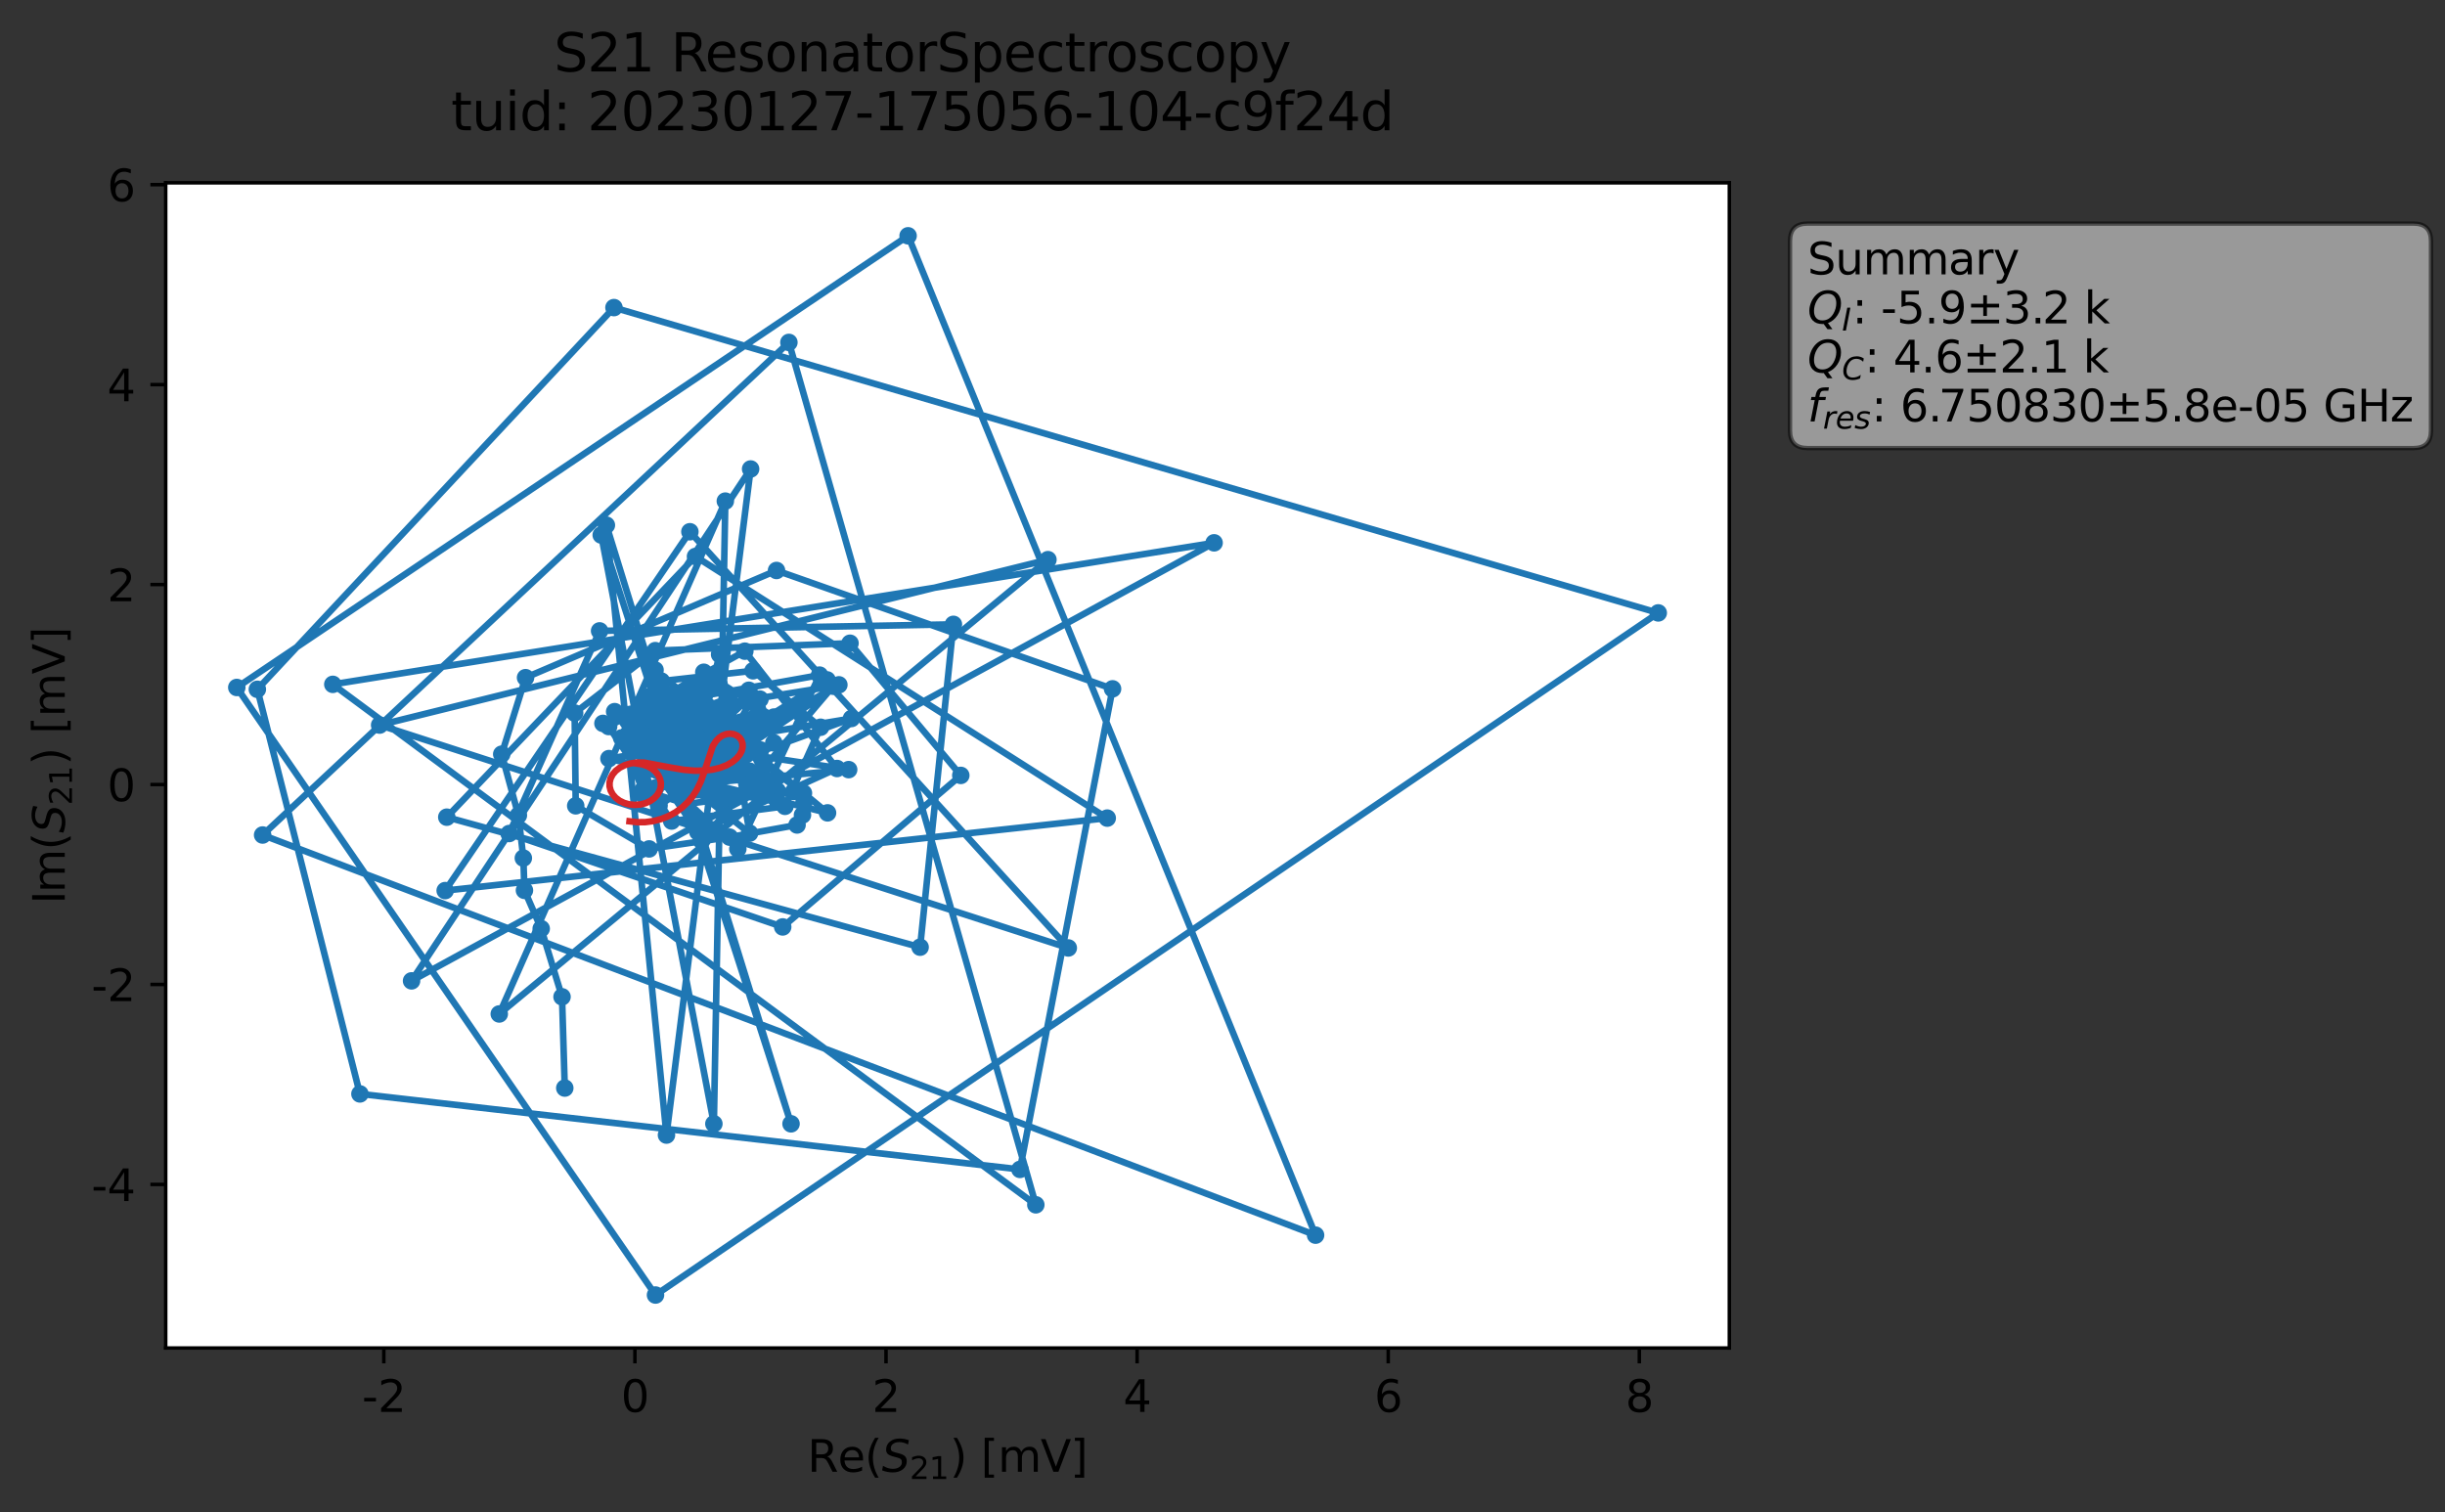 <?xml version="1.0" encoding="utf-8" standalone="no"?>
<!DOCTYPE svg PUBLIC "-//W3C//DTD SVG 1.1//EN"
  "http://www.w3.org/Graphics/SVG/1.1/DTD/svg11.dtd">
<svg xmlns:xlink="http://www.w3.org/1999/xlink" width="558.424pt" height="345.428pt" viewBox="0 0 558.424 345.428" xmlns="http://www.w3.org/2000/svg" version="1.1">
 <rect x="0" y="0" width="558.424" height="345.428" fill="#333333" stroke="none"/>
 <defs>
  <style type="text/css">*{stroke-linejoin: round; stroke-linecap: butt}</style>
 </defs>
 <g id="figure_1">
  <g id="patch_1">
   <path d="M 0 345.428 
L 558.424 345.428 
L 558.424 -0 
L 0 -0 
L 0 345.428 
z
" style="fill: none; opacity: 0"/>
  </g>
  <g id="axes_1">
   <g id="patch_2">
    <path d="M 37.848 307.872 
L 394.968 307.872 
L 394.968 41.76 
L 37.848 41.76 
z
" style="fill: #ffffff"/>
   </g>
   <g id="matplotlib.axis_1">
    <g id="xtick_1">
     <g id="line2d_1">
      <defs>
       <path id="mb35fbcb0e0" d="M 0 0 
L 0 3.5 
" style="stroke: #000000; stroke-width: 0.8"/>
      </defs>
      <g>
       <use xlink:href="#mb35fbcb0e0" x="87.661" y="307.872" style="stroke: #000000; stroke-width: 0.8"/>
      </g>
     </g>
     <g id="text_1">
      <!-- -2 -->
      <g transform="translate(82.675 322.47) scale(0.1 -0.1)">
       <defs>
        <path id="DejaVuSans-2d" d="M 313 2009 
L 1997 2009 
L 1997 1497 
L 313 1497 
L 313 2009 
z
" transform="scale(0.016)"/>
        <path id="DejaVuSans-32" d="M 1228 531 
L 3431 531 
L 3431 0 
L 469 0 
L 469 531 
Q 828 903 1448 1529 
Q 2069 2156 2228 2338 
Q 2531 2678 2651 2914 
Q 2772 3150 2772 3378 
Q 2772 3750 2511 3984 
Q 2250 4219 1831 4219 
Q 1534 4219 1204 4116 
Q 875 4013 500 3803 
L 500 4441 
Q 881 4594 1212 4672 
Q 1544 4750 1819 4750 
Q 2544 4750 2975 4387 
Q 3406 4025 3406 3419 
Q 3406 3131 3298 2873 
Q 3191 2616 2906 2266 
Q 2828 2175 2409 1742 
Q 1991 1309 1228 531 
z
" transform="scale(0.016)"/>
       </defs>
       <use xlink:href="#DejaVuSans-2d"/>
       <use xlink:href="#DejaVuSans-32" x="36.084"/>
      </g>
     </g>
    </g>
    <g id="xtick_2">
     <g id="line2d_2">
      <g>
       <use xlink:href="#mb35fbcb0e0" x="145.011" y="307.872" style="stroke: #000000; stroke-width: 0.8"/>
      </g>
     </g>
     <g id="text_2">
      <!-- 0 -->
      <g transform="translate(141.83 322.47) scale(0.1 -0.1)">
       <defs>
        <path id="DejaVuSans-30" d="M 2034 4250 
Q 1547 4250 1301 3770 
Q 1056 3291 1056 2328 
Q 1056 1369 1301 889 
Q 1547 409 2034 409 
Q 2525 409 2770 889 
Q 3016 1369 3016 2328 
Q 3016 3291 2770 3770 
Q 2525 4250 2034 4250 
z
M 2034 4750 
Q 2819 4750 3233 4129 
Q 3647 3509 3647 2328 
Q 3647 1150 3233 529 
Q 2819 -91 2034 -91 
Q 1250 -91 836 529 
Q 422 1150 422 2328 
Q 422 3509 836 4129 
Q 1250 4750 2034 4750 
z
" transform="scale(0.016)"/>
       </defs>
       <use xlink:href="#DejaVuSans-30"/>
      </g>
     </g>
    </g>
    <g id="xtick_3">
     <g id="line2d_3">
      <g>
       <use xlink:href="#mb35fbcb0e0" x="202.361" y="307.872" style="stroke: #000000; stroke-width: 0.8"/>
      </g>
     </g>
     <g id="text_3">
      <!-- 2 -->
      <g transform="translate(199.18 322.47) scale(0.1 -0.1)">
       <use xlink:href="#DejaVuSans-32"/>
      </g>
     </g>
    </g>
    <g id="xtick_4">
     <g id="line2d_4">
      <g>
       <use xlink:href="#mb35fbcb0e0" x="259.712" y="307.872" style="stroke: #000000; stroke-width: 0.8"/>
      </g>
     </g>
     <g id="text_4">
      <!-- 4 -->
      <g transform="translate(256.53 322.47) scale(0.1 -0.1)">
       <defs>
        <path id="DejaVuSans-34" d="M 2419 4116 
L 825 1625 
L 2419 1625 
L 2419 4116 
z
M 2253 4666 
L 3047 4666 
L 3047 1625 
L 3713 1625 
L 3713 1100 
L 3047 1100 
L 3047 0 
L 2419 0 
L 2419 1100 
L 313 1100 
L 313 1709 
L 2253 4666 
z
" transform="scale(0.016)"/>
       </defs>
       <use xlink:href="#DejaVuSans-34"/>
      </g>
     </g>
    </g>
    <g id="xtick_5">
     <g id="line2d_5">
      <g>
       <use xlink:href="#mb35fbcb0e0" x="317.062" y="307.872" style="stroke: #000000; stroke-width: 0.8"/>
      </g>
     </g>
     <g id="text_5">
      <!-- 6 -->
      <g transform="translate(313.881 322.47) scale(0.1 -0.1)">
       <defs>
        <path id="DejaVuSans-36" d="M 2113 2584 
Q 1688 2584 1439 2293 
Q 1191 2003 1191 1497 
Q 1191 994 1439 701 
Q 1688 409 2113 409 
Q 2538 409 2786 701 
Q 3034 994 3034 1497 
Q 3034 2003 2786 2293 
Q 2538 2584 2113 2584 
z
M 3366 4563 
L 3366 3988 
Q 3128 4100 2886 4159 
Q 2644 4219 2406 4219 
Q 1781 4219 1451 3797 
Q 1122 3375 1075 2522 
Q 1259 2794 1537 2939 
Q 1816 3084 2150 3084 
Q 2853 3084 3261 2657 
Q 3669 2231 3669 1497 
Q 3669 778 3244 343 
Q 2819 -91 2113 -91 
Q 1303 -91 875 529 
Q 447 1150 447 2328 
Q 447 3434 972 4092 
Q 1497 4750 2381 4750 
Q 2619 4750 2861 4703 
Q 3103 4656 3366 4563 
z
" transform="scale(0.016)"/>
       </defs>
       <use xlink:href="#DejaVuSans-36"/>
      </g>
     </g>
    </g>
    <g id="xtick_6">
     <g id="line2d_6">
      <g>
       <use xlink:href="#mb35fbcb0e0" x="374.412" y="307.872" style="stroke: #000000; stroke-width: 0.8"/>
      </g>
     </g>
     <g id="text_6">
      <!-- 8 -->
      <g transform="translate(371.231 322.47) scale(0.1 -0.1)">
       <defs>
        <path id="DejaVuSans-38" d="M 2034 2216 
Q 1584 2216 1326 1975 
Q 1069 1734 1069 1313 
Q 1069 891 1326 650 
Q 1584 409 2034 409 
Q 2484 409 2743 651 
Q 3003 894 3003 1313 
Q 3003 1734 2745 1975 
Q 2488 2216 2034 2216 
z
M 1403 2484 
Q 997 2584 770 2862 
Q 544 3141 544 3541 
Q 544 4100 942 4425 
Q 1341 4750 2034 4750 
Q 2731 4750 3128 4425 
Q 3525 4100 3525 3541 
Q 3525 3141 3298 2862 
Q 3072 2584 2669 2484 
Q 3125 2378 3379 2068 
Q 3634 1759 3634 1313 
Q 3634 634 3220 271 
Q 2806 -91 2034 -91 
Q 1263 -91 848 271 
Q 434 634 434 1313 
Q 434 1759 690 2068 
Q 947 2378 1403 2484 
z
M 1172 3481 
Q 1172 3119 1398 2916 
Q 1625 2713 2034 2713 
Q 2441 2713 2670 2916 
Q 2900 3119 2900 3481 
Q 2900 3844 2670 4047 
Q 2441 4250 2034 4250 
Q 1625 4250 1398 4047 
Q 1172 3844 1172 3481 
z
" transform="scale(0.016)"/>
       </defs>
       <use xlink:href="#DejaVuSans-38"/>
      </g>
     </g>
    </g>
    <g id="text_7">
     <!-- Re$(S_{21})$ [mV] -->
     <g transform="translate(184.408 336.149) scale(0.1 -0.1)">
      <defs>
       <path id="DejaVuSans-52" d="M 2841 2188 
Q 3044 2119 3236 1894 
Q 3428 1669 3622 1275 
L 4263 0 
L 3584 0 
L 2988 1197 
Q 2756 1666 2539 1819 
Q 2322 1972 1947 1972 
L 1259 1972 
L 1259 0 
L 628 0 
L 628 4666 
L 2053 4666 
Q 2853 4666 3247 4331 
Q 3641 3997 3641 3322 
Q 3641 2881 3436 2590 
Q 3231 2300 2841 2188 
z
M 1259 4147 
L 1259 2491 
L 2053 2491 
Q 2509 2491 2742 2702 
Q 2975 2913 2975 3322 
Q 2975 3731 2742 3939 
Q 2509 4147 2053 4147 
L 1259 4147 
z
" transform="scale(0.016)"/>
       <path id="DejaVuSans-65" d="M 3597 1894 
L 3597 1613 
L 953 1613 
Q 991 1019 1311 708 
Q 1631 397 2203 397 
Q 2534 397 2845 478 
Q 3156 559 3463 722 
L 3463 178 
Q 3153 47 2828 -22 
Q 2503 -91 2169 -91 
Q 1331 -91 842 396 
Q 353 884 353 1716 
Q 353 2575 817 3079 
Q 1281 3584 2069 3584 
Q 2775 3584 3186 3129 
Q 3597 2675 3597 1894 
z
M 3022 2063 
Q 3016 2534 2758 2815 
Q 2500 3097 2075 3097 
Q 1594 3097 1305 2825 
Q 1016 2553 972 2059 
L 3022 2063 
z
" transform="scale(0.016)"/>
       <path id="DejaVuSans-28" d="M 1984 4856 
Q 1566 4138 1362 3434 
Q 1159 2731 1159 2009 
Q 1159 1288 1364 580 
Q 1569 -128 1984 -844 
L 1484 -844 
Q 1016 -109 783 600 
Q 550 1309 550 2009 
Q 550 2706 781 3412 
Q 1013 4119 1484 4856 
L 1984 4856 
z
" transform="scale(0.016)"/>
       <path id="DejaVuSans-Oblique-53" d="M 3859 4513 
L 3738 3897 
Q 3422 4066 3111 4152 
Q 2800 4238 2509 4238 
Q 1944 4238 1609 3991 
Q 1275 3744 1275 3334 
Q 1275 3109 1398 2989 
Q 1522 2869 2034 2731 
L 2413 2638 
Q 3053 2472 3303 2217 
Q 3553 1963 3553 1503 
Q 3553 797 2998 353 
Q 2444 -91 1538 -91 
Q 1166 -91 791 -17 
Q 416 56 38 206 
L 166 856 
Q 513 641 861 531 
Q 1209 422 1556 422 
Q 2147 422 2503 684 
Q 2859 947 2859 1369 
Q 2859 1650 2717 1795 
Q 2575 1941 2106 2059 
L 1728 2156 
Q 1081 2325 845 2545 
Q 609 2766 609 3163 
Q 609 3859 1145 4304 
Q 1681 4750 2541 4750 
Q 2875 4750 3203 4690 
Q 3531 4631 3859 4513 
z
" transform="scale(0.016)"/>
       <path id="DejaVuSans-31" d="M 794 531 
L 1825 531 
L 1825 4091 
L 703 3866 
L 703 4441 
L 1819 4666 
L 2450 4666 
L 2450 531 
L 3481 531 
L 3481 0 
L 794 0 
L 794 531 
z
" transform="scale(0.016)"/>
       <path id="DejaVuSans-29" d="M 513 4856 
L 1013 4856 
Q 1481 4119 1714 3412 
Q 1947 2706 1947 2009 
Q 1947 1309 1714 600 
Q 1481 -109 1013 -844 
L 513 -844 
Q 928 -128 1133 580 
Q 1338 1288 1338 2009 
Q 1338 2731 1133 3434 
Q 928 4138 513 4856 
z
" transform="scale(0.016)"/>
       <path id="DejaVuSans-20" transform="scale(0.016)"/>
       <path id="DejaVuSans-5b" d="M 550 4863 
L 1875 4863 
L 1875 4416 
L 1125 4416 
L 1125 -397 
L 1875 -397 
L 1875 -844 
L 550 -844 
L 550 4863 
z
" transform="scale(0.016)"/>
       <path id="DejaVuSans-6d" d="M 3328 2828 
Q 3544 3216 3844 3400 
Q 4144 3584 4550 3584 
Q 5097 3584 5394 3201 
Q 5691 2819 5691 2113 
L 5691 0 
L 5113 0 
L 5113 2094 
Q 5113 2597 4934 2840 
Q 4756 3084 4391 3084 
Q 3944 3084 3684 2787 
Q 3425 2491 3425 1978 
L 3425 0 
L 2847 0 
L 2847 2094 
Q 2847 2600 2669 2842 
Q 2491 3084 2119 3084 
Q 1678 3084 1418 2786 
Q 1159 2488 1159 1978 
L 1159 0 
L 581 0 
L 581 3500 
L 1159 3500 
L 1159 2956 
Q 1356 3278 1631 3431 
Q 1906 3584 2284 3584 
Q 2666 3584 2933 3390 
Q 3200 3197 3328 2828 
z
" transform="scale(0.016)"/>
       <path id="DejaVuSans-56" d="M 1831 0 
L 50 4666 
L 709 4666 
L 2188 738 
L 3669 4666 
L 4325 4666 
L 2547 0 
L 1831 0 
z
" transform="scale(0.016)"/>
       <path id="DejaVuSans-5d" d="M 1947 4863 
L 1947 -844 
L 622 -844 
L 622 -397 
L 1369 -397 
L 1369 4416 
L 622 4416 
L 622 4863 
L 1947 4863 
z
" transform="scale(0.016)"/>
      </defs>
      <use xlink:href="#DejaVuSans-52" transform="translate(0 0.016)"/>
      <use xlink:href="#DejaVuSans-65" transform="translate(69.482 0.016)"/>
      <use xlink:href="#DejaVuSans-28" transform="translate(131.006 0.016)"/>
      <use xlink:href="#DejaVuSans-Oblique-53" transform="translate(170.02 0.016)"/>
      <use xlink:href="#DejaVuSans-32" transform="translate(233.496 -16.391) scale(0.7)"/>
      <use xlink:href="#DejaVuSans-31" transform="translate(278.032 -16.391) scale(0.7)"/>
      <use xlink:href="#DejaVuSans-29" transform="translate(325.303 0.016)"/>
      <use xlink:href="#DejaVuSans-20" transform="translate(364.316 0.016)"/>
      <use xlink:href="#DejaVuSans-5b" transform="translate(396.104 0.016)"/>
      <use xlink:href="#DejaVuSans-6d" transform="translate(435.117 0.016)"/>
      <use xlink:href="#DejaVuSans-56" transform="translate(532.529 0.016)"/>
      <use xlink:href="#DejaVuSans-5d" transform="translate(600.938 0.016)"/>
     </g>
    </g>
   </g>
   <g id="matplotlib.axis_2">
    <g id="ytick_1">
     <g id="line2d_7">
      <defs>
       <path id="m0e1316731d" d="M 0 0 
L -3.5 0 
" style="stroke: #000000; stroke-width: 0.8"/>
      </defs>
      <g>
       <use xlink:href="#m0e1316731d" x="37.848" y="270.513" style="stroke: #000000; stroke-width: 0.8"/>
      </g>
     </g>
     <g id="text_8">
      <!-- -4 -->
      <g transform="translate(20.878 274.312) scale(0.1 -0.1)">
       <use xlink:href="#DejaVuSans-2d"/>
       <use xlink:href="#DejaVuSans-34" x="36.084"/>
      </g>
     </g>
    </g>
    <g id="ytick_2">
     <g id="line2d_8">
      <g>
       <use xlink:href="#m0e1316731d" x="37.848" y="224.845" style="stroke: #000000; stroke-width: 0.8"/>
      </g>
     </g>
     <g id="text_9">
      <!-- -2 -->
      <g transform="translate(20.878 228.644) scale(0.1 -0.1)">
       <use xlink:href="#DejaVuSans-2d"/>
       <use xlink:href="#DejaVuSans-32" x="36.084"/>
      </g>
     </g>
    </g>
    <g id="ytick_3">
     <g id="line2d_9">
      <g>
       <use xlink:href="#m0e1316731d" x="37.848" y="179.177" style="stroke: #000000; stroke-width: 0.8"/>
      </g>
     </g>
     <g id="text_10">
      <!-- 0 -->
      <g transform="translate(24.486 182.976) scale(0.1 -0.1)">
       <use xlink:href="#DejaVuSans-30"/>
      </g>
     </g>
    </g>
    <g id="ytick_4">
     <g id="line2d_10">
      <g>
       <use xlink:href="#m0e1316731d" x="37.848" y="133.51" style="stroke: #000000; stroke-width: 0.8"/>
      </g>
     </g>
     <g id="text_11">
      <!-- 2 -->
      <g transform="translate(24.486 137.309) scale(0.1 -0.1)">
       <use xlink:href="#DejaVuSans-32"/>
      </g>
     </g>
    </g>
    <g id="ytick_5">
     <g id="line2d_11">
      <g>
       <use xlink:href="#m0e1316731d" x="37.848" y="87.842" style="stroke: #000000; stroke-width: 0.8"/>
      </g>
     </g>
     <g id="text_12">
      <!-- 4 -->
      <g transform="translate(24.486 91.641) scale(0.1 -0.1)">
       <use xlink:href="#DejaVuSans-34"/>
      </g>
     </g>
    </g>
    <g id="ytick_6">
     <g id="line2d_12">
      <g>
       <use xlink:href="#m0e1316731d" x="37.848" y="42.174" style="stroke: #000000; stroke-width: 0.8"/>
      </g>
     </g>
     <g id="text_13">
      <!-- 6 -->
      <g transform="translate(24.486 45.973) scale(0.1 -0.1)">
       <use xlink:href="#DejaVuSans-36"/>
      </g>
     </g>
    </g>
    <g id="text_14">
     <!-- Im$(S_{21})$ [mV] -->
     <g transform="translate(14.798 206.466) rotate(-90) scale(0.1 -0.1)">
      <defs>
       <path id="DejaVuSans-49" d="M 628 4666 
L 1259 4666 
L 1259 0 
L 628 0 
L 628 4666 
z
" transform="scale(0.016)"/>
      </defs>
      <use xlink:href="#DejaVuSans-49" transform="translate(0 0.016)"/>
      <use xlink:href="#DejaVuSans-6d" transform="translate(25.867 0.016)"/>
      <use xlink:href="#DejaVuSans-28" transform="translate(123.279 0.016)"/>
      <use xlink:href="#DejaVuSans-Oblique-53" transform="translate(162.293 0.016)"/>
      <use xlink:href="#DejaVuSans-32" transform="translate(225.77 -16.391) scale(0.7)"/>
      <use xlink:href="#DejaVuSans-31" transform="translate(270.306 -16.391) scale(0.7)"/>
      <use xlink:href="#DejaVuSans-29" transform="translate(317.576 0.016)"/>
      <use xlink:href="#DejaVuSans-20" transform="translate(356.59 0.016)"/>
      <use xlink:href="#DejaVuSans-5b" transform="translate(388.377 0.016)"/>
      <use xlink:href="#DejaVuSans-6d" transform="translate(427.391 0.016)"/>
      <use xlink:href="#DejaVuSans-56" transform="translate(524.803 0.016)"/>
      <use xlink:href="#DejaVuSans-5d" transform="translate(593.211 0.016)"/>
     </g>
    </g>
   </g>
   <g id="line2d_13">
    <path d="M 128.993 248.505 
L 128.365 227.664 
L 123.607 212.103 
L 119.783 203.351 
L 119.529 195.981 
L 118.398 186.214 
L 114.591 172.248 
L 120.033 154.775 
L 177.353 130.293 
L 254.102 157.326 
L 232.951 267.084 
L 82.206 249.841 
L 58.778 157.435 
L 140.226 70.252 
L 378.736 139.985 
L 149.715 295.776 
L 54.081 157.014 
L 207.405 53.856 
L 300.47 282.101 
L 59.981 190.71 
L 180.182 78.205 
L 236.576 275.169 
L 76.013 156.301 
L 277.294 123.978 
L 93.998 224.022 
L 171.437 107.115 
L 152.22 259.24 
L 138.497 119.945 
L 180.669 256.673 
L 137.314 122.194 
L 163.046 256.667 
L 165.66 114.452 
L 114.029 231.582 
L 239.344 127.82 
L 86.708 165.602 
L 243.991 216.504 
L 157.567 121.447 
L 101.675 203.406 
L 252.887 186.849 
L 158.847 127.092 
L 102.042 186.637 
L 210.15 216.33 
L 217.755 142.597 
L 136.945 144.092 
L 116.286 190.372 
L 178.765 211.703 
L 219.441 177.096 
L 194.14 146.911 
L 149.663 148.598 
L 131.247 162.852 
L 131.491 184.042 
L 148.261 193.884 
L 166.635 191.195 
L 182.046 188.416 
L 183.282 186.144 
L 183.63 183.243 
L 181.265 180.783 
L 177.517 180.604 
L 175.937 180.689 
L 171.066 178.633 
L 166.029 175.021 
L 164.628 171.266 
L 165.721 171.229 
L 163.907 176.54 
L 160.279 177.607 
L 164.284 172.516 
L 168.759 175.953 
L 155.979 173.31 
L 171.472 159.129 
L 174.119 177.116 
L 163.003 177.884 
L 157.211 177.832 
L 162.971 154.56 
L 177.64 183.155 
L 160.431 180.18 
L 151.01 157.113 
L 183.505 181.143 
L 156.438 181.676 
L 164.353 149.471 
L 171.201 190.287 
L 143.12 168.102 
L 193.831 175.777 
L 149.714 179.946 
L 191.594 156.409 
L 150.533 183.975 
L 188.898 155.284 
L 146.856 181.471 
L 194.472 164.099 
L 139.081 173.254 
L 189.009 185.653 
L 149.611 153.021 
L 160.236 192.039 
L 190.298 156.732 
L 137.708 165.217 
L 168.514 193.881 
L 187.185 154.191 
L 140.383 162.533 
L 159.384 190.004 
L 191.171 175.52 
L 170.12 148.723 
L 139.007 165.935 
L 153.408 187.522 
L 179.285 184.16 
L 187.411 166.098 
L 171.991 153.201 
L 151.057 155.559 
L 141.983 168.528 
L 146.79 180.495 
L 156.838 183.613 
L 165.338 182.509 
L 171.192 180.396 
L 174.159 178.909 
L 172.575 176.912 
L 171.938 177.92 
L 171.208 176.134 
L 168.437 176.887 
L 166.719 175.254 
L 161.191 178.369 
L 154.864 178.227 
L 152.632 169.939 
L 153.876 165.421 
L 165.249 163.121 
L 166.823 170.821 
L 164.723 169.912 
L 167.055 171.493 
L 155.906 173.863 
L 162.059 166.893 
L 160.548 170.976 
L 169.2 164.942 
L 159.644 172.93 
L 162.342 171.85 
L 161.776 161.428 
L 163.289 172.697 
L 159.215 173.243 
L 167.4 161.037 
L 162.343 173.112 
L 153.414 168.487 
L 167.367 171.996 
L 154.907 174.298 
L 173.167 163.857 
L 153.485 176.436 
L 171.767 164.289 
L 153.79 175.27 
L 174.607 164.9 
L 148.37 172.413 
L 173.714 171.289 
L 151.279 161.061 
L 161.214 178.135 
L 171.933 159.378 
L 144.362 170.214 
L 167.815 176.826 
L 171.026 157.651 
L 145.327 167.448 
L 162.086 180.546 
L 176.765 163.772 
L 160.743 153.536 
L 144.369 171.665 
L 161.115 179.949 
L 176.73 169.667 
L 173.578 159.677 
L 159.731 156.165 
L 144.293 163.742 
L 146.857 175.91 
L 154.549 179.336 
L 162.578 176.683 
L 169.157 174.632 
L 169.044 170.651 
L 168.378 168.64 
L 167.519 168.457 
L 167.779 168.312 
L 166.725 169.173 
L 166.647 168.923 
L 164.911 170.673 
L 164.201 171.712 
L 160.954 173.628 
L 154.567 174.7 
L 148.178 170.614 
L 154.826 158.984 
L 163.939 162.898 
L 165.742 166.029 
L 162.537 169.176 
L 155.581 172.181 
L 153.927 162.951 
L 165.527 165.594 
L 160.65 168.065 
L 157.018 169.17 
L 159.128 163.445 
L 158.009 169.947 
L 157.107 167.766 
L 160.368 163.95 
L 156.361 169.999 
L 158.794 166.315 
L 162.16 168.573 
L 155.564 164.515 
L 162.567 168.002 
L 153.798 165.383 
L 162.74 165.85 
L 153.112 165.981 
L 162.798 166.98 
L 153.109 162.74 
L 164.832 168.83 
L 154.809 161.756 
L 157.977 173.067 
L 160.814 161.492 
L 149.924 166.889 
L 166.602 171.512 
L 158.707 160.831 
L 148.147 168.539 
L 165.579 171.414 
L 160.535 158.386 
L 148.733 162.019 
L 152.766 174.509 
L 168.509 166.597 
L 160.835 158.954 
L 151.028 160.295 
L 144.8 166.757 
L 151.955 177.092 
L 163.699 171.629 
L 168.69 166.08 
L 160.68 160.792 
L 158.33 158.351 
L 154.445 159.514 
L 153.163 159.625 
L 150.854 158.898 
L 149.8 160.188 
L 149.591 161.696 
L 148.276 159.1 
L 149.214 159.265 
L 153.445 158.93 
L 155.866 159.099 
L 156.619 160.307 
L 161.512 161.884 
L 165.912 163.43 
L 165.387 169.545 
L 151.432 172.101 
L 146.965 165.358 
L 154.466 160.398 
L 159.163 162.119 
L 160.877 166.729 
L 149.327 168.461 
L 150.53 160.43 
L 156.332 164.197 
L 158.91 168.392 
L 147.719 165.464 
L 155.127 164.171 
L 156.495 166.61 
L 150.672 162.786 
L 156.252 165.658 
L 153.671 167.112 
L 158.496 162.995 
L 155.483 164.278 
L 152.125 163.214 
L 157.828 163.778 
L 155.136 162.103 
L 155.026 164.142 
L 157.865 163.434 
L 154.109 164.714 
L 158.88 166.387 
L 151.301 161.952 
L 152.219 167.54 
L 155.091 160.552 
L 148.669 164.93 
L 154.877 169.17 
L 157.262 158.928 
L 150.697 163.36 
L 152.581 169.619 
L 160.085 162.321 
L 148.218 160.342 
L 148.22 165.131 
L 152.336 170.906 
L 160.765 166.358 
L 154.041 158.22 
L 147.575 161.579 
L 147.076 165.796 
L 147.328 167.931 
L 150.712 171.025 
L 157.181 170.532 
L 162.34 164.415 
L 160.574 161.809 
L 160.416 160.942 
L 157.392 160.421 
L 157.123 158.814 
L 157.366 159.685 
L 158.139 160.238 
L 160.509 162.277 
L 160.619 163.159 
L 158.91 167.615 
L 152.99 171.047 
L 147.491 170.692 
L 147.268 163.252 
L 147.578 160.524 
L 150.671 158.048 
L 156.163 160.184 
L 155.372 168.456 
L 146.448 167.387 
L 145.979 162.889 
L 150.175 161.025 
L 152.725 168.014 
L 144.89 166.338 
L 148.76 161.328 
L 148.76 161.328 
" clip-path="url(#p4222c85790)" style="fill: none; stroke: #1f77b4; stroke-width: 1.5; stroke-linecap: square"/>
    <defs>
     <path id="m2497037b44" d="M 0 1.5 
C 0.398 1.5 0.779 1.342 1.061 1.061 
C 1.342 0.779 1.5 0.398 1.5 0 
C 1.5 -0.398 1.342 -0.779 1.061 -1.061 
C 0.779 -1.342 0.398 -1.5 0 -1.5 
C -0.398 -1.5 -0.779 -1.342 -1.061 -1.061 
C -1.342 -0.779 -1.5 -0.398 -1.5 0 
C -1.5 0.398 -1.342 0.779 -1.061 1.061 
C -0.779 1.342 -0.398 1.5 0 1.5 
z
" style="stroke: #1f77b4"/>
    </defs>
    <g clip-path="url(#p4222c85790)">
     <use xlink:href="#m2497037b44" x="128.993" y="248.505" style="fill: #1f77b4; stroke: #1f77b4"/>
     <use xlink:href="#m2497037b44" x="128.365" y="227.664" style="fill: #1f77b4; stroke: #1f77b4"/>
     <use xlink:href="#m2497037b44" x="123.607" y="212.103" style="fill: #1f77b4; stroke: #1f77b4"/>
     <use xlink:href="#m2497037b44" x="119.783" y="203.351" style="fill: #1f77b4; stroke: #1f77b4"/>
     <use xlink:href="#m2497037b44" x="119.529" y="195.981" style="fill: #1f77b4; stroke: #1f77b4"/>
     <use xlink:href="#m2497037b44" x="118.398" y="186.214" style="fill: #1f77b4; stroke: #1f77b4"/>
     <use xlink:href="#m2497037b44" x="114.591" y="172.248" style="fill: #1f77b4; stroke: #1f77b4"/>
     <use xlink:href="#m2497037b44" x="120.033" y="154.775" style="fill: #1f77b4; stroke: #1f77b4"/>
     <use xlink:href="#m2497037b44" x="177.353" y="130.293" style="fill: #1f77b4; stroke: #1f77b4"/>
     <use xlink:href="#m2497037b44" x="254.102" y="157.326" style="fill: #1f77b4; stroke: #1f77b4"/>
     <use xlink:href="#m2497037b44" x="232.951" y="267.084" style="fill: #1f77b4; stroke: #1f77b4"/>
     <use xlink:href="#m2497037b44" x="82.206" y="249.841" style="fill: #1f77b4; stroke: #1f77b4"/>
     <use xlink:href="#m2497037b44" x="58.778" y="157.435" style="fill: #1f77b4; stroke: #1f77b4"/>
     <use xlink:href="#m2497037b44" x="140.226" y="70.252" style="fill: #1f77b4; stroke: #1f77b4"/>
     <use xlink:href="#m2497037b44" x="378.736" y="139.985" style="fill: #1f77b4; stroke: #1f77b4"/>
     <use xlink:href="#m2497037b44" x="149.715" y="295.776" style="fill: #1f77b4; stroke: #1f77b4"/>
     <use xlink:href="#m2497037b44" x="54.081" y="157.014" style="fill: #1f77b4; stroke: #1f77b4"/>
     <use xlink:href="#m2497037b44" x="207.405" y="53.856" style="fill: #1f77b4; stroke: #1f77b4"/>
     <use xlink:href="#m2497037b44" x="300.47" y="282.101" style="fill: #1f77b4; stroke: #1f77b4"/>
     <use xlink:href="#m2497037b44" x="59.981" y="190.71" style="fill: #1f77b4; stroke: #1f77b4"/>
     <use xlink:href="#m2497037b44" x="180.182" y="78.205" style="fill: #1f77b4; stroke: #1f77b4"/>
     <use xlink:href="#m2497037b44" x="236.576" y="275.169" style="fill: #1f77b4; stroke: #1f77b4"/>
     <use xlink:href="#m2497037b44" x="76.013" y="156.301" style="fill: #1f77b4; stroke: #1f77b4"/>
     <use xlink:href="#m2497037b44" x="277.294" y="123.978" style="fill: #1f77b4; stroke: #1f77b4"/>
     <use xlink:href="#m2497037b44" x="93.998" y="224.022" style="fill: #1f77b4; stroke: #1f77b4"/>
     <use xlink:href="#m2497037b44" x="171.437" y="107.115" style="fill: #1f77b4; stroke: #1f77b4"/>
     <use xlink:href="#m2497037b44" x="152.22" y="259.24" style="fill: #1f77b4; stroke: #1f77b4"/>
     <use xlink:href="#m2497037b44" x="138.497" y="119.945" style="fill: #1f77b4; stroke: #1f77b4"/>
     <use xlink:href="#m2497037b44" x="180.669" y="256.673" style="fill: #1f77b4; stroke: #1f77b4"/>
     <use xlink:href="#m2497037b44" x="137.314" y="122.194" style="fill: #1f77b4; stroke: #1f77b4"/>
     <use xlink:href="#m2497037b44" x="163.046" y="256.667" style="fill: #1f77b4; stroke: #1f77b4"/>
     <use xlink:href="#m2497037b44" x="165.66" y="114.452" style="fill: #1f77b4; stroke: #1f77b4"/>
     <use xlink:href="#m2497037b44" x="114.029" y="231.582" style="fill: #1f77b4; stroke: #1f77b4"/>
     <use xlink:href="#m2497037b44" x="239.344" y="127.82" style="fill: #1f77b4; stroke: #1f77b4"/>
     <use xlink:href="#m2497037b44" x="86.708" y="165.602" style="fill: #1f77b4; stroke: #1f77b4"/>
     <use xlink:href="#m2497037b44" x="243.991" y="216.504" style="fill: #1f77b4; stroke: #1f77b4"/>
     <use xlink:href="#m2497037b44" x="157.567" y="121.447" style="fill: #1f77b4; stroke: #1f77b4"/>
     <use xlink:href="#m2497037b44" x="101.675" y="203.406" style="fill: #1f77b4; stroke: #1f77b4"/>
     <use xlink:href="#m2497037b44" x="252.887" y="186.849" style="fill: #1f77b4; stroke: #1f77b4"/>
     <use xlink:href="#m2497037b44" x="158.847" y="127.092" style="fill: #1f77b4; stroke: #1f77b4"/>
     <use xlink:href="#m2497037b44" x="102.042" y="186.637" style="fill: #1f77b4; stroke: #1f77b4"/>
     <use xlink:href="#m2497037b44" x="210.15" y="216.33" style="fill: #1f77b4; stroke: #1f77b4"/>
     <use xlink:href="#m2497037b44" x="217.755" y="142.597" style="fill: #1f77b4; stroke: #1f77b4"/>
     <use xlink:href="#m2497037b44" x="136.945" y="144.092" style="fill: #1f77b4; stroke: #1f77b4"/>
     <use xlink:href="#m2497037b44" x="116.286" y="190.372" style="fill: #1f77b4; stroke: #1f77b4"/>
     <use xlink:href="#m2497037b44" x="178.765" y="211.703" style="fill: #1f77b4; stroke: #1f77b4"/>
     <use xlink:href="#m2497037b44" x="219.441" y="177.096" style="fill: #1f77b4; stroke: #1f77b4"/>
     <use xlink:href="#m2497037b44" x="194.14" y="146.911" style="fill: #1f77b4; stroke: #1f77b4"/>
     <use xlink:href="#m2497037b44" x="149.663" y="148.598" style="fill: #1f77b4; stroke: #1f77b4"/>
     <use xlink:href="#m2497037b44" x="131.247" y="162.852" style="fill: #1f77b4; stroke: #1f77b4"/>
     <use xlink:href="#m2497037b44" x="131.491" y="184.042" style="fill: #1f77b4; stroke: #1f77b4"/>
     <use xlink:href="#m2497037b44" x="148.261" y="193.884" style="fill: #1f77b4; stroke: #1f77b4"/>
     <use xlink:href="#m2497037b44" x="166.635" y="191.195" style="fill: #1f77b4; stroke: #1f77b4"/>
     <use xlink:href="#m2497037b44" x="182.046" y="188.416" style="fill: #1f77b4; stroke: #1f77b4"/>
     <use xlink:href="#m2497037b44" x="183.282" y="186.144" style="fill: #1f77b4; stroke: #1f77b4"/>
     <use xlink:href="#m2497037b44" x="183.63" y="183.243" style="fill: #1f77b4; stroke: #1f77b4"/>
     <use xlink:href="#m2497037b44" x="181.265" y="180.783" style="fill: #1f77b4; stroke: #1f77b4"/>
     <use xlink:href="#m2497037b44" x="177.517" y="180.604" style="fill: #1f77b4; stroke: #1f77b4"/>
     <use xlink:href="#m2497037b44" x="175.937" y="180.689" style="fill: #1f77b4; stroke: #1f77b4"/>
     <use xlink:href="#m2497037b44" x="171.066" y="178.633" style="fill: #1f77b4; stroke: #1f77b4"/>
     <use xlink:href="#m2497037b44" x="166.029" y="175.021" style="fill: #1f77b4; stroke: #1f77b4"/>
     <use xlink:href="#m2497037b44" x="164.628" y="171.266" style="fill: #1f77b4; stroke: #1f77b4"/>
     <use xlink:href="#m2497037b44" x="165.721" y="171.229" style="fill: #1f77b4; stroke: #1f77b4"/>
     <use xlink:href="#m2497037b44" x="163.907" y="176.54" style="fill: #1f77b4; stroke: #1f77b4"/>
     <use xlink:href="#m2497037b44" x="160.279" y="177.607" style="fill: #1f77b4; stroke: #1f77b4"/>
     <use xlink:href="#m2497037b44" x="164.284" y="172.516" style="fill: #1f77b4; stroke: #1f77b4"/>
     <use xlink:href="#m2497037b44" x="168.759" y="175.953" style="fill: #1f77b4; stroke: #1f77b4"/>
     <use xlink:href="#m2497037b44" x="155.979" y="173.31" style="fill: #1f77b4; stroke: #1f77b4"/>
     <use xlink:href="#m2497037b44" x="171.472" y="159.129" style="fill: #1f77b4; stroke: #1f77b4"/>
     <use xlink:href="#m2497037b44" x="174.119" y="177.116" style="fill: #1f77b4; stroke: #1f77b4"/>
     <use xlink:href="#m2497037b44" x="163.003" y="177.884" style="fill: #1f77b4; stroke: #1f77b4"/>
     <use xlink:href="#m2497037b44" x="157.211" y="177.832" style="fill: #1f77b4; stroke: #1f77b4"/>
     <use xlink:href="#m2497037b44" x="162.971" y="154.56" style="fill: #1f77b4; stroke: #1f77b4"/>
     <use xlink:href="#m2497037b44" x="177.64" y="183.155" style="fill: #1f77b4; stroke: #1f77b4"/>
     <use xlink:href="#m2497037b44" x="160.431" y="180.18" style="fill: #1f77b4; stroke: #1f77b4"/>
     <use xlink:href="#m2497037b44" x="151.01" y="157.113" style="fill: #1f77b4; stroke: #1f77b4"/>
     <use xlink:href="#m2497037b44" x="183.505" y="181.143" style="fill: #1f77b4; stroke: #1f77b4"/>
     <use xlink:href="#m2497037b44" x="156.438" y="181.676" style="fill: #1f77b4; stroke: #1f77b4"/>
     <use xlink:href="#m2497037b44" x="164.353" y="149.471" style="fill: #1f77b4; stroke: #1f77b4"/>
     <use xlink:href="#m2497037b44" x="171.201" y="190.287" style="fill: #1f77b4; stroke: #1f77b4"/>
     <use xlink:href="#m2497037b44" x="143.12" y="168.102" style="fill: #1f77b4; stroke: #1f77b4"/>
     <use xlink:href="#m2497037b44" x="193.831" y="175.777" style="fill: #1f77b4; stroke: #1f77b4"/>
     <use xlink:href="#m2497037b44" x="149.714" y="179.946" style="fill: #1f77b4; stroke: #1f77b4"/>
     <use xlink:href="#m2497037b44" x="191.594" y="156.409" style="fill: #1f77b4; stroke: #1f77b4"/>
     <use xlink:href="#m2497037b44" x="150.533" y="183.975" style="fill: #1f77b4; stroke: #1f77b4"/>
     <use xlink:href="#m2497037b44" x="188.898" y="155.284" style="fill: #1f77b4; stroke: #1f77b4"/>
     <use xlink:href="#m2497037b44" x="146.856" y="181.471" style="fill: #1f77b4; stroke: #1f77b4"/>
     <use xlink:href="#m2497037b44" x="194.472" y="164.099" style="fill: #1f77b4; stroke: #1f77b4"/>
     <use xlink:href="#m2497037b44" x="139.081" y="173.254" style="fill: #1f77b4; stroke: #1f77b4"/>
     <use xlink:href="#m2497037b44" x="189.009" y="185.653" style="fill: #1f77b4; stroke: #1f77b4"/>
     <use xlink:href="#m2497037b44" x="149.611" y="153.021" style="fill: #1f77b4; stroke: #1f77b4"/>
     <use xlink:href="#m2497037b44" x="160.236" y="192.039" style="fill: #1f77b4; stroke: #1f77b4"/>
     <use xlink:href="#m2497037b44" x="190.298" y="156.732" style="fill: #1f77b4; stroke: #1f77b4"/>
     <use xlink:href="#m2497037b44" x="137.708" y="165.217" style="fill: #1f77b4; stroke: #1f77b4"/>
     <use xlink:href="#m2497037b44" x="168.514" y="193.881" style="fill: #1f77b4; stroke: #1f77b4"/>
     <use xlink:href="#m2497037b44" x="187.185" y="154.191" style="fill: #1f77b4; stroke: #1f77b4"/>
     <use xlink:href="#m2497037b44" x="140.383" y="162.533" style="fill: #1f77b4; stroke: #1f77b4"/>
     <use xlink:href="#m2497037b44" x="159.384" y="190.004" style="fill: #1f77b4; stroke: #1f77b4"/>
     <use xlink:href="#m2497037b44" x="191.171" y="175.52" style="fill: #1f77b4; stroke: #1f77b4"/>
     <use xlink:href="#m2497037b44" x="170.12" y="148.723" style="fill: #1f77b4; stroke: #1f77b4"/>
     <use xlink:href="#m2497037b44" x="139.007" y="165.935" style="fill: #1f77b4; stroke: #1f77b4"/>
     <use xlink:href="#m2497037b44" x="153.408" y="187.522" style="fill: #1f77b4; stroke: #1f77b4"/>
     <use xlink:href="#m2497037b44" x="179.285" y="184.16" style="fill: #1f77b4; stroke: #1f77b4"/>
     <use xlink:href="#m2497037b44" x="187.411" y="166.098" style="fill: #1f77b4; stroke: #1f77b4"/>
     <use xlink:href="#m2497037b44" x="171.991" y="153.201" style="fill: #1f77b4; stroke: #1f77b4"/>
     <use xlink:href="#m2497037b44" x="151.057" y="155.559" style="fill: #1f77b4; stroke: #1f77b4"/>
     <use xlink:href="#m2497037b44" x="141.983" y="168.528" style="fill: #1f77b4; stroke: #1f77b4"/>
     <use xlink:href="#m2497037b44" x="146.79" y="180.495" style="fill: #1f77b4; stroke: #1f77b4"/>
     <use xlink:href="#m2497037b44" x="156.838" y="183.613" style="fill: #1f77b4; stroke: #1f77b4"/>
     <use xlink:href="#m2497037b44" x="165.338" y="182.509" style="fill: #1f77b4; stroke: #1f77b4"/>
     <use xlink:href="#m2497037b44" x="171.192" y="180.396" style="fill: #1f77b4; stroke: #1f77b4"/>
     <use xlink:href="#m2497037b44" x="174.159" y="178.909" style="fill: #1f77b4; stroke: #1f77b4"/>
     <use xlink:href="#m2497037b44" x="172.575" y="176.912" style="fill: #1f77b4; stroke: #1f77b4"/>
     <use xlink:href="#m2497037b44" x="171.938" y="177.92" style="fill: #1f77b4; stroke: #1f77b4"/>
     <use xlink:href="#m2497037b44" x="171.208" y="176.134" style="fill: #1f77b4; stroke: #1f77b4"/>
     <use xlink:href="#m2497037b44" x="168.437" y="176.887" style="fill: #1f77b4; stroke: #1f77b4"/>
     <use xlink:href="#m2497037b44" x="166.719" y="175.254" style="fill: #1f77b4; stroke: #1f77b4"/>
     <use xlink:href="#m2497037b44" x="161.191" y="178.369" style="fill: #1f77b4; stroke: #1f77b4"/>
     <use xlink:href="#m2497037b44" x="154.864" y="178.227" style="fill: #1f77b4; stroke: #1f77b4"/>
     <use xlink:href="#m2497037b44" x="152.632" y="169.939" style="fill: #1f77b4; stroke: #1f77b4"/>
     <use xlink:href="#m2497037b44" x="153.876" y="165.421" style="fill: #1f77b4; stroke: #1f77b4"/>
     <use xlink:href="#m2497037b44" x="165.249" y="163.121" style="fill: #1f77b4; stroke: #1f77b4"/>
     <use xlink:href="#m2497037b44" x="166.823" y="170.821" style="fill: #1f77b4; stroke: #1f77b4"/>
     <use xlink:href="#m2497037b44" x="164.723" y="169.912" style="fill: #1f77b4; stroke: #1f77b4"/>
     <use xlink:href="#m2497037b44" x="167.055" y="171.493" style="fill: #1f77b4; stroke: #1f77b4"/>
     <use xlink:href="#m2497037b44" x="155.906" y="173.863" style="fill: #1f77b4; stroke: #1f77b4"/>
     <use xlink:href="#m2497037b44" x="162.059" y="166.893" style="fill: #1f77b4; stroke: #1f77b4"/>
     <use xlink:href="#m2497037b44" x="160.548" y="170.976" style="fill: #1f77b4; stroke: #1f77b4"/>
     <use xlink:href="#m2497037b44" x="169.2" y="164.942" style="fill: #1f77b4; stroke: #1f77b4"/>
     <use xlink:href="#m2497037b44" x="159.644" y="172.93" style="fill: #1f77b4; stroke: #1f77b4"/>
     <use xlink:href="#m2497037b44" x="162.342" y="171.85" style="fill: #1f77b4; stroke: #1f77b4"/>
     <use xlink:href="#m2497037b44" x="161.776" y="161.428" style="fill: #1f77b4; stroke: #1f77b4"/>
     <use xlink:href="#m2497037b44" x="163.289" y="172.697" style="fill: #1f77b4; stroke: #1f77b4"/>
     <use xlink:href="#m2497037b44" x="159.215" y="173.243" style="fill: #1f77b4; stroke: #1f77b4"/>
     <use xlink:href="#m2497037b44" x="167.4" y="161.037" style="fill: #1f77b4; stroke: #1f77b4"/>
     <use xlink:href="#m2497037b44" x="162.343" y="173.112" style="fill: #1f77b4; stroke: #1f77b4"/>
     <use xlink:href="#m2497037b44" x="153.414" y="168.487" style="fill: #1f77b4; stroke: #1f77b4"/>
     <use xlink:href="#m2497037b44" x="167.367" y="171.996" style="fill: #1f77b4; stroke: #1f77b4"/>
     <use xlink:href="#m2497037b44" x="154.907" y="174.298" style="fill: #1f77b4; stroke: #1f77b4"/>
     <use xlink:href="#m2497037b44" x="173.167" y="163.857" style="fill: #1f77b4; stroke: #1f77b4"/>
     <use xlink:href="#m2497037b44" x="153.485" y="176.436" style="fill: #1f77b4; stroke: #1f77b4"/>
     <use xlink:href="#m2497037b44" x="171.767" y="164.289" style="fill: #1f77b4; stroke: #1f77b4"/>
     <use xlink:href="#m2497037b44" x="153.79" y="175.27" style="fill: #1f77b4; stroke: #1f77b4"/>
     <use xlink:href="#m2497037b44" x="174.607" y="164.9" style="fill: #1f77b4; stroke: #1f77b4"/>
     <use xlink:href="#m2497037b44" x="148.37" y="172.413" style="fill: #1f77b4; stroke: #1f77b4"/>
     <use xlink:href="#m2497037b44" x="173.714" y="171.289" style="fill: #1f77b4; stroke: #1f77b4"/>
     <use xlink:href="#m2497037b44" x="151.279" y="161.061" style="fill: #1f77b4; stroke: #1f77b4"/>
     <use xlink:href="#m2497037b44" x="161.214" y="178.135" style="fill: #1f77b4; stroke: #1f77b4"/>
     <use xlink:href="#m2497037b44" x="171.933" y="159.378" style="fill: #1f77b4; stroke: #1f77b4"/>
     <use xlink:href="#m2497037b44" x="144.362" y="170.214" style="fill: #1f77b4; stroke: #1f77b4"/>
     <use xlink:href="#m2497037b44" x="167.815" y="176.826" style="fill: #1f77b4; stroke: #1f77b4"/>
     <use xlink:href="#m2497037b44" x="171.026" y="157.651" style="fill: #1f77b4; stroke: #1f77b4"/>
     <use xlink:href="#m2497037b44" x="145.327" y="167.448" style="fill: #1f77b4; stroke: #1f77b4"/>
     <use xlink:href="#m2497037b44" x="162.086" y="180.546" style="fill: #1f77b4; stroke: #1f77b4"/>
     <use xlink:href="#m2497037b44" x="176.765" y="163.772" style="fill: #1f77b4; stroke: #1f77b4"/>
     <use xlink:href="#m2497037b44" x="160.743" y="153.536" style="fill: #1f77b4; stroke: #1f77b4"/>
     <use xlink:href="#m2497037b44" x="144.369" y="171.665" style="fill: #1f77b4; stroke: #1f77b4"/>
     <use xlink:href="#m2497037b44" x="161.115" y="179.949" style="fill: #1f77b4; stroke: #1f77b4"/>
     <use xlink:href="#m2497037b44" x="176.73" y="169.667" style="fill: #1f77b4; stroke: #1f77b4"/>
     <use xlink:href="#m2497037b44" x="173.578" y="159.677" style="fill: #1f77b4; stroke: #1f77b4"/>
     <use xlink:href="#m2497037b44" x="159.731" y="156.165" style="fill: #1f77b4; stroke: #1f77b4"/>
     <use xlink:href="#m2497037b44" x="144.293" y="163.742" style="fill: #1f77b4; stroke: #1f77b4"/>
     <use xlink:href="#m2497037b44" x="146.857" y="175.91" style="fill: #1f77b4; stroke: #1f77b4"/>
     <use xlink:href="#m2497037b44" x="154.549" y="179.336" style="fill: #1f77b4; stroke: #1f77b4"/>
     <use xlink:href="#m2497037b44" x="162.578" y="176.683" style="fill: #1f77b4; stroke: #1f77b4"/>
     <use xlink:href="#m2497037b44" x="169.157" y="174.632" style="fill: #1f77b4; stroke: #1f77b4"/>
     <use xlink:href="#m2497037b44" x="169.044" y="170.651" style="fill: #1f77b4; stroke: #1f77b4"/>
     <use xlink:href="#m2497037b44" x="168.378" y="168.64" style="fill: #1f77b4; stroke: #1f77b4"/>
     <use xlink:href="#m2497037b44" x="167.519" y="168.457" style="fill: #1f77b4; stroke: #1f77b4"/>
     <use xlink:href="#m2497037b44" x="167.779" y="168.312" style="fill: #1f77b4; stroke: #1f77b4"/>
     <use xlink:href="#m2497037b44" x="166.725" y="169.173" style="fill: #1f77b4; stroke: #1f77b4"/>
     <use xlink:href="#m2497037b44" x="166.647" y="168.923" style="fill: #1f77b4; stroke: #1f77b4"/>
     <use xlink:href="#m2497037b44" x="164.911" y="170.673" style="fill: #1f77b4; stroke: #1f77b4"/>
     <use xlink:href="#m2497037b44" x="164.201" y="171.712" style="fill: #1f77b4; stroke: #1f77b4"/>
     <use xlink:href="#m2497037b44" x="160.954" y="173.628" style="fill: #1f77b4; stroke: #1f77b4"/>
     <use xlink:href="#m2497037b44" x="154.567" y="174.7" style="fill: #1f77b4; stroke: #1f77b4"/>
     <use xlink:href="#m2497037b44" x="148.178" y="170.614" style="fill: #1f77b4; stroke: #1f77b4"/>
     <use xlink:href="#m2497037b44" x="154.826" y="158.984" style="fill: #1f77b4; stroke: #1f77b4"/>
     <use xlink:href="#m2497037b44" x="163.939" y="162.898" style="fill: #1f77b4; stroke: #1f77b4"/>
     <use xlink:href="#m2497037b44" x="165.742" y="166.029" style="fill: #1f77b4; stroke: #1f77b4"/>
     <use xlink:href="#m2497037b44" x="162.537" y="169.176" style="fill: #1f77b4; stroke: #1f77b4"/>
     <use xlink:href="#m2497037b44" x="155.581" y="172.181" style="fill: #1f77b4; stroke: #1f77b4"/>
     <use xlink:href="#m2497037b44" x="153.927" y="162.951" style="fill: #1f77b4; stroke: #1f77b4"/>
     <use xlink:href="#m2497037b44" x="165.527" y="165.594" style="fill: #1f77b4; stroke: #1f77b4"/>
     <use xlink:href="#m2497037b44" x="160.65" y="168.065" style="fill: #1f77b4; stroke: #1f77b4"/>
     <use xlink:href="#m2497037b44" x="157.018" y="169.17" style="fill: #1f77b4; stroke: #1f77b4"/>
     <use xlink:href="#m2497037b44" x="159.128" y="163.445" style="fill: #1f77b4; stroke: #1f77b4"/>
     <use xlink:href="#m2497037b44" x="158.009" y="169.947" style="fill: #1f77b4; stroke: #1f77b4"/>
     <use xlink:href="#m2497037b44" x="157.107" y="167.766" style="fill: #1f77b4; stroke: #1f77b4"/>
     <use xlink:href="#m2497037b44" x="160.368" y="163.95" style="fill: #1f77b4; stroke: #1f77b4"/>
     <use xlink:href="#m2497037b44" x="156.361" y="169.999" style="fill: #1f77b4; stroke: #1f77b4"/>
     <use xlink:href="#m2497037b44" x="158.794" y="166.315" style="fill: #1f77b4; stroke: #1f77b4"/>
     <use xlink:href="#m2497037b44" x="162.16" y="168.573" style="fill: #1f77b4; stroke: #1f77b4"/>
     <use xlink:href="#m2497037b44" x="155.564" y="164.515" style="fill: #1f77b4; stroke: #1f77b4"/>
     <use xlink:href="#m2497037b44" x="162.567" y="168.002" style="fill: #1f77b4; stroke: #1f77b4"/>
     <use xlink:href="#m2497037b44" x="153.798" y="165.383" style="fill: #1f77b4; stroke: #1f77b4"/>
     <use xlink:href="#m2497037b44" x="162.74" y="165.85" style="fill: #1f77b4; stroke: #1f77b4"/>
     <use xlink:href="#m2497037b44" x="153.112" y="165.981" style="fill: #1f77b4; stroke: #1f77b4"/>
     <use xlink:href="#m2497037b44" x="162.798" y="166.98" style="fill: #1f77b4; stroke: #1f77b4"/>
     <use xlink:href="#m2497037b44" x="153.109" y="162.74" style="fill: #1f77b4; stroke: #1f77b4"/>
     <use xlink:href="#m2497037b44" x="164.832" y="168.83" style="fill: #1f77b4; stroke: #1f77b4"/>
     <use xlink:href="#m2497037b44" x="154.809" y="161.756" style="fill: #1f77b4; stroke: #1f77b4"/>
     <use xlink:href="#m2497037b44" x="157.977" y="173.067" style="fill: #1f77b4; stroke: #1f77b4"/>
     <use xlink:href="#m2497037b44" x="160.814" y="161.492" style="fill: #1f77b4; stroke: #1f77b4"/>
     <use xlink:href="#m2497037b44" x="149.924" y="166.889" style="fill: #1f77b4; stroke: #1f77b4"/>
     <use xlink:href="#m2497037b44" x="166.602" y="171.512" style="fill: #1f77b4; stroke: #1f77b4"/>
     <use xlink:href="#m2497037b44" x="158.707" y="160.831" style="fill: #1f77b4; stroke: #1f77b4"/>
     <use xlink:href="#m2497037b44" x="148.147" y="168.539" style="fill: #1f77b4; stroke: #1f77b4"/>
     <use xlink:href="#m2497037b44" x="165.579" y="171.414" style="fill: #1f77b4; stroke: #1f77b4"/>
     <use xlink:href="#m2497037b44" x="160.535" y="158.386" style="fill: #1f77b4; stroke: #1f77b4"/>
     <use xlink:href="#m2497037b44" x="148.733" y="162.019" style="fill: #1f77b4; stroke: #1f77b4"/>
     <use xlink:href="#m2497037b44" x="152.766" y="174.509" style="fill: #1f77b4; stroke: #1f77b4"/>
     <use xlink:href="#m2497037b44" x="168.509" y="166.597" style="fill: #1f77b4; stroke: #1f77b4"/>
     <use xlink:href="#m2497037b44" x="160.835" y="158.954" style="fill: #1f77b4; stroke: #1f77b4"/>
     <use xlink:href="#m2497037b44" x="151.028" y="160.295" style="fill: #1f77b4; stroke: #1f77b4"/>
     <use xlink:href="#m2497037b44" x="144.8" y="166.757" style="fill: #1f77b4; stroke: #1f77b4"/>
     <use xlink:href="#m2497037b44" x="151.955" y="177.092" style="fill: #1f77b4; stroke: #1f77b4"/>
     <use xlink:href="#m2497037b44" x="163.699" y="171.629" style="fill: #1f77b4; stroke: #1f77b4"/>
     <use xlink:href="#m2497037b44" x="168.69" y="166.08" style="fill: #1f77b4; stroke: #1f77b4"/>
     <use xlink:href="#m2497037b44" x="160.68" y="160.792" style="fill: #1f77b4; stroke: #1f77b4"/>
     <use xlink:href="#m2497037b44" x="158.33" y="158.351" style="fill: #1f77b4; stroke: #1f77b4"/>
     <use xlink:href="#m2497037b44" x="154.445" y="159.514" style="fill: #1f77b4; stroke: #1f77b4"/>
     <use xlink:href="#m2497037b44" x="153.163" y="159.625" style="fill: #1f77b4; stroke: #1f77b4"/>
     <use xlink:href="#m2497037b44" x="150.854" y="158.898" style="fill: #1f77b4; stroke: #1f77b4"/>
     <use xlink:href="#m2497037b44" x="149.8" y="160.188" style="fill: #1f77b4; stroke: #1f77b4"/>
     <use xlink:href="#m2497037b44" x="149.591" y="161.696" style="fill: #1f77b4; stroke: #1f77b4"/>
     <use xlink:href="#m2497037b44" x="148.276" y="159.1" style="fill: #1f77b4; stroke: #1f77b4"/>
     <use xlink:href="#m2497037b44" x="149.214" y="159.265" style="fill: #1f77b4; stroke: #1f77b4"/>
     <use xlink:href="#m2497037b44" x="153.445" y="158.93" style="fill: #1f77b4; stroke: #1f77b4"/>
     <use xlink:href="#m2497037b44" x="155.866" y="159.099" style="fill: #1f77b4; stroke: #1f77b4"/>
     <use xlink:href="#m2497037b44" x="156.619" y="160.307" style="fill: #1f77b4; stroke: #1f77b4"/>
     <use xlink:href="#m2497037b44" x="161.512" y="161.884" style="fill: #1f77b4; stroke: #1f77b4"/>
     <use xlink:href="#m2497037b44" x="165.912" y="163.43" style="fill: #1f77b4; stroke: #1f77b4"/>
     <use xlink:href="#m2497037b44" x="165.387" y="169.545" style="fill: #1f77b4; stroke: #1f77b4"/>
     <use xlink:href="#m2497037b44" x="151.432" y="172.101" style="fill: #1f77b4; stroke: #1f77b4"/>
     <use xlink:href="#m2497037b44" x="146.965" y="165.358" style="fill: #1f77b4; stroke: #1f77b4"/>
     <use xlink:href="#m2497037b44" x="154.466" y="160.398" style="fill: #1f77b4; stroke: #1f77b4"/>
     <use xlink:href="#m2497037b44" x="159.163" y="162.119" style="fill: #1f77b4; stroke: #1f77b4"/>
     <use xlink:href="#m2497037b44" x="160.877" y="166.729" style="fill: #1f77b4; stroke: #1f77b4"/>
     <use xlink:href="#m2497037b44" x="149.327" y="168.461" style="fill: #1f77b4; stroke: #1f77b4"/>
     <use xlink:href="#m2497037b44" x="150.53" y="160.43" style="fill: #1f77b4; stroke: #1f77b4"/>
     <use xlink:href="#m2497037b44" x="156.332" y="164.197" style="fill: #1f77b4; stroke: #1f77b4"/>
     <use xlink:href="#m2497037b44" x="158.91" y="168.392" style="fill: #1f77b4; stroke: #1f77b4"/>
     <use xlink:href="#m2497037b44" x="147.719" y="165.464" style="fill: #1f77b4; stroke: #1f77b4"/>
     <use xlink:href="#m2497037b44" x="155.127" y="164.171" style="fill: #1f77b4; stroke: #1f77b4"/>
     <use xlink:href="#m2497037b44" x="156.495" y="166.61" style="fill: #1f77b4; stroke: #1f77b4"/>
     <use xlink:href="#m2497037b44" x="150.672" y="162.786" style="fill: #1f77b4; stroke: #1f77b4"/>
     <use xlink:href="#m2497037b44" x="156.252" y="165.658" style="fill: #1f77b4; stroke: #1f77b4"/>
     <use xlink:href="#m2497037b44" x="153.671" y="167.112" style="fill: #1f77b4; stroke: #1f77b4"/>
     <use xlink:href="#m2497037b44" x="158.496" y="162.995" style="fill: #1f77b4; stroke: #1f77b4"/>
     <use xlink:href="#m2497037b44" x="155.483" y="164.278" style="fill: #1f77b4; stroke: #1f77b4"/>
     <use xlink:href="#m2497037b44" x="152.125" y="163.214" style="fill: #1f77b4; stroke: #1f77b4"/>
     <use xlink:href="#m2497037b44" x="157.828" y="163.778" style="fill: #1f77b4; stroke: #1f77b4"/>
     <use xlink:href="#m2497037b44" x="155.136" y="162.103" style="fill: #1f77b4; stroke: #1f77b4"/>
     <use xlink:href="#m2497037b44" x="155.026" y="164.142" style="fill: #1f77b4; stroke: #1f77b4"/>
     <use xlink:href="#m2497037b44" x="157.865" y="163.434" style="fill: #1f77b4; stroke: #1f77b4"/>
     <use xlink:href="#m2497037b44" x="154.109" y="164.714" style="fill: #1f77b4; stroke: #1f77b4"/>
     <use xlink:href="#m2497037b44" x="158.88" y="166.387" style="fill: #1f77b4; stroke: #1f77b4"/>
     <use xlink:href="#m2497037b44" x="151.301" y="161.952" style="fill: #1f77b4; stroke: #1f77b4"/>
     <use xlink:href="#m2497037b44" x="152.219" y="167.54" style="fill: #1f77b4; stroke: #1f77b4"/>
     <use xlink:href="#m2497037b44" x="155.091" y="160.552" style="fill: #1f77b4; stroke: #1f77b4"/>
     <use xlink:href="#m2497037b44" x="148.669" y="164.93" style="fill: #1f77b4; stroke: #1f77b4"/>
     <use xlink:href="#m2497037b44" x="154.877" y="169.17" style="fill: #1f77b4; stroke: #1f77b4"/>
     <use xlink:href="#m2497037b44" x="157.262" y="158.928" style="fill: #1f77b4; stroke: #1f77b4"/>
     <use xlink:href="#m2497037b44" x="150.697" y="163.36" style="fill: #1f77b4; stroke: #1f77b4"/>
     <use xlink:href="#m2497037b44" x="152.581" y="169.619" style="fill: #1f77b4; stroke: #1f77b4"/>
     <use xlink:href="#m2497037b44" x="160.085" y="162.321" style="fill: #1f77b4; stroke: #1f77b4"/>
     <use xlink:href="#m2497037b44" x="148.218" y="160.342" style="fill: #1f77b4; stroke: #1f77b4"/>
     <use xlink:href="#m2497037b44" x="148.22" y="165.131" style="fill: #1f77b4; stroke: #1f77b4"/>
     <use xlink:href="#m2497037b44" x="152.336" y="170.906" style="fill: #1f77b4; stroke: #1f77b4"/>
     <use xlink:href="#m2497037b44" x="160.765" y="166.358" style="fill: #1f77b4; stroke: #1f77b4"/>
     <use xlink:href="#m2497037b44" x="154.041" y="158.22" style="fill: #1f77b4; stroke: #1f77b4"/>
     <use xlink:href="#m2497037b44" x="147.575" y="161.579" style="fill: #1f77b4; stroke: #1f77b4"/>
     <use xlink:href="#m2497037b44" x="147.076" y="165.796" style="fill: #1f77b4; stroke: #1f77b4"/>
     <use xlink:href="#m2497037b44" x="147.328" y="167.931" style="fill: #1f77b4; stroke: #1f77b4"/>
     <use xlink:href="#m2497037b44" x="150.712" y="171.025" style="fill: #1f77b4; stroke: #1f77b4"/>
     <use xlink:href="#m2497037b44" x="157.181" y="170.532" style="fill: #1f77b4; stroke: #1f77b4"/>
     <use xlink:href="#m2497037b44" x="162.34" y="164.415" style="fill: #1f77b4; stroke: #1f77b4"/>
     <use xlink:href="#m2497037b44" x="160.574" y="161.809" style="fill: #1f77b4; stroke: #1f77b4"/>
     <use xlink:href="#m2497037b44" x="160.416" y="160.942" style="fill: #1f77b4; stroke: #1f77b4"/>
     <use xlink:href="#m2497037b44" x="157.392" y="160.421" style="fill: #1f77b4; stroke: #1f77b4"/>
     <use xlink:href="#m2497037b44" x="157.123" y="158.814" style="fill: #1f77b4; stroke: #1f77b4"/>
     <use xlink:href="#m2497037b44" x="157.366" y="159.685" style="fill: #1f77b4; stroke: #1f77b4"/>
     <use xlink:href="#m2497037b44" x="158.139" y="160.238" style="fill: #1f77b4; stroke: #1f77b4"/>
     <use xlink:href="#m2497037b44" x="160.509" y="162.277" style="fill: #1f77b4; stroke: #1f77b4"/>
     <use xlink:href="#m2497037b44" x="160.619" y="163.159" style="fill: #1f77b4; stroke: #1f77b4"/>
     <use xlink:href="#m2497037b44" x="158.91" y="167.615" style="fill: #1f77b4; stroke: #1f77b4"/>
     <use xlink:href="#m2497037b44" x="152.99" y="171.047" style="fill: #1f77b4; stroke: #1f77b4"/>
     <use xlink:href="#m2497037b44" x="147.491" y="170.692" style="fill: #1f77b4; stroke: #1f77b4"/>
     <use xlink:href="#m2497037b44" x="147.268" y="163.252" style="fill: #1f77b4; stroke: #1f77b4"/>
     <use xlink:href="#m2497037b44" x="147.578" y="160.524" style="fill: #1f77b4; stroke: #1f77b4"/>
     <use xlink:href="#m2497037b44" x="150.671" y="158.048" style="fill: #1f77b4; stroke: #1f77b4"/>
     <use xlink:href="#m2497037b44" x="156.163" y="160.184" style="fill: #1f77b4; stroke: #1f77b4"/>
     <use xlink:href="#m2497037b44" x="155.372" y="168.456" style="fill: #1f77b4; stroke: #1f77b4"/>
     <use xlink:href="#m2497037b44" x="146.448" y="167.387" style="fill: #1f77b4; stroke: #1f77b4"/>
     <use xlink:href="#m2497037b44" x="145.979" y="162.889" style="fill: #1f77b4; stroke: #1f77b4"/>
     <use xlink:href="#m2497037b44" x="150.175" y="161.025" style="fill: #1f77b4; stroke: #1f77b4"/>
     <use xlink:href="#m2497037b44" x="152.725" y="168.014" style="fill: #1f77b4; stroke: #1f77b4"/>
     <use xlink:href="#m2497037b44" x="144.89" y="166.338" style="fill: #1f77b4; stroke: #1f77b4"/>
     <use xlink:href="#m2497037b44" x="148.76" y="161.328" style="fill: #1f77b4; stroke: #1f77b4"/>
    </g>
   </g>
   <g id="line2d_14">
    <path d="M 143.779 187.578 
L 145.576 187.786 
L 147.413 187.766 
L 149.245 187.52 
L 151.032 187.052 
L 152.736 186.374 
L 154.324 185.5 
L 155.771 184.45 
L 157.057 183.243 
L 158.17 181.904 
L 159.175 180.341 
L 160.041 178.557 
L 160.805 176.44 
L 162.79 170.398 
L 163.495 169.29 
L 164.223 168.528 
L 164.994 168.002 
L 165.884 167.661 
L 166.714 167.559 
L 167.562 167.669 
L 168.36 168.013 
L 168.927 168.48 
L 169.352 169.096 
L 169.591 169.831 
L 169.612 170.644 
L 169.407 171.487 
L 168.985 172.313 
L 168.233 173.228 
L 167.278 174.018 
L 166.002 174.754 
L 164.457 175.356 
L 162.734 175.772 
L 160.771 176.003 
L 158.583 176.023 
L 156.144 175.811 
L 153.298 175.328 
L 147.114 174.173 
L 145.449 174.163 
L 143.979 174.369 
L 142.685 174.765 
L 141.549 175.342 
L 140.616 176.067 
L 139.913 176.896 
L 139.453 177.784 
L 139.229 178.684 
L 139.228 179.613 
L 139.46 180.535 
L 139.925 181.411 
L 140.612 182.203 
L 141.497 182.872 
L 142.548 183.384 
L 143.722 183.711 
L 144.966 183.835 
L 146.225 183.743 
L 147.439 183.436 
L 148.549 182.923 
L 149.445 182.275 
L 150.16 181.489 
L 150.659 180.598 
L 150.909 179.704 
L 150.937 178.784 
L 150.74 177.872 
L 150.322 177.005 
L 149.697 176.217 
L 148.887 175.537 
L 147.848 174.963 
L 146.676 174.573 
L 145.507 174.394 
L 145.507 174.394 
" clip-path="url(#p4222c85790)" style="fill: none; stroke: #d62728; stroke-width: 1.5; stroke-linecap: square"/>
   </g>
   <g id="patch_3">
    <path d="M 37.848 307.872 
L 37.848 41.76 
" style="fill: none; stroke: #000000; stroke-width: 0.8; stroke-linejoin: miter; stroke-linecap: square"/>
   </g>
   <g id="patch_4">
    <path d="M 394.968 307.872 
L 394.968 41.76 
" style="fill: none; stroke: #000000; stroke-width: 0.8; stroke-linejoin: miter; stroke-linecap: square"/>
   </g>
   <g id="patch_5">
    <path d="M 37.848 307.872 
L 394.968 307.872 
" style="fill: none; stroke: #000000; stroke-width: 0.8; stroke-linejoin: miter; stroke-linecap: square"/>
   </g>
   <g id="patch_6">
    <path d="M 37.848 41.76 
L 394.968 41.76 
" style="fill: none; stroke: #000000; stroke-width: 0.8; stroke-linejoin: miter; stroke-linecap: square"/>
   </g>
   <g id="text_15">
    <g id="patch_7">
     <path d="M 412.824 102.337 
L 551.224 102.337 
Q 555.224 102.337 555.224 98.337 
L 555.224 55.066 
Q 555.224 51.066 551.224 51.066 
L 412.824 51.066 
Q 408.824 51.066 408.824 55.066 
L 408.824 98.337 
Q 408.824 102.337 412.824 102.337 
z
" style="fill: #ffffff; opacity: 0.5; stroke: #000000; stroke-linejoin: miter"/>
    </g>
    <!-- Summary -->
    <g transform="translate(412.824 62.664) scale(0.1 -0.1)">
     <defs>
      <path id="DejaVuSans-53" d="M 3425 4513 
L 3425 3897 
Q 3066 4069 2747 4153 
Q 2428 4238 2131 4238 
Q 1616 4238 1336 4038 
Q 1056 3838 1056 3469 
Q 1056 3159 1242 3001 
Q 1428 2844 1947 2747 
L 2328 2669 
Q 3034 2534 3370 2195 
Q 3706 1856 3706 1288 
Q 3706 609 3251 259 
Q 2797 -91 1919 -91 
Q 1588 -91 1214 -16 
Q 841 59 441 206 
L 441 856 
Q 825 641 1194 531 
Q 1563 422 1919 422 
Q 2459 422 2753 634 
Q 3047 847 3047 1241 
Q 3047 1584 2836 1778 
Q 2625 1972 2144 2069 
L 1759 2144 
Q 1053 2284 737 2584 
Q 422 2884 422 3419 
Q 422 4038 858 4394 
Q 1294 4750 2059 4750 
Q 2388 4750 2728 4690 
Q 3069 4631 3425 4513 
z
" transform="scale(0.016)"/>
      <path id="DejaVuSans-75" d="M 544 1381 
L 544 3500 
L 1119 3500 
L 1119 1403 
Q 1119 906 1312 657 
Q 1506 409 1894 409 
Q 2359 409 2629 706 
Q 2900 1003 2900 1516 
L 2900 3500 
L 3475 3500 
L 3475 0 
L 2900 0 
L 2900 538 
Q 2691 219 2414 64 
Q 2138 -91 1772 -91 
Q 1169 -91 856 284 
Q 544 659 544 1381 
z
M 1991 3584 
L 1991 3584 
z
" transform="scale(0.016)"/>
      <path id="DejaVuSans-61" d="M 2194 1759 
Q 1497 1759 1228 1600 
Q 959 1441 959 1056 
Q 959 750 1161 570 
Q 1363 391 1709 391 
Q 2188 391 2477 730 
Q 2766 1069 2766 1631 
L 2766 1759 
L 2194 1759 
z
M 3341 1997 
L 3341 0 
L 2766 0 
L 2766 531 
Q 2569 213 2275 61 
Q 1981 -91 1556 -91 
Q 1019 -91 701 211 
Q 384 513 384 1019 
Q 384 1609 779 1909 
Q 1175 2209 1959 2209 
L 2766 2209 
L 2766 2266 
Q 2766 2663 2505 2880 
Q 2244 3097 1772 3097 
Q 1472 3097 1187 3025 
Q 903 2953 641 2809 
L 641 3341 
Q 956 3463 1253 3523 
Q 1550 3584 1831 3584 
Q 2591 3584 2966 3190 
Q 3341 2797 3341 1997 
z
" transform="scale(0.016)"/>
      <path id="DejaVuSans-72" d="M 2631 2963 
Q 2534 3019 2420 3045 
Q 2306 3072 2169 3072 
Q 1681 3072 1420 2755 
Q 1159 2438 1159 1844 
L 1159 0 
L 581 0 
L 581 3500 
L 1159 3500 
L 1159 2956 
Q 1341 3275 1631 3429 
Q 1922 3584 2338 3584 
Q 2397 3584 2469 3576 
Q 2541 3569 2628 3553 
L 2631 2963 
z
" transform="scale(0.016)"/>
      <path id="DejaVuSans-79" d="M 2059 -325 
Q 1816 -950 1584 -1140 
Q 1353 -1331 966 -1331 
L 506 -1331 
L 506 -850 
L 844 -850 
Q 1081 -850 1212 -737 
Q 1344 -625 1503 -206 
L 1606 56 
L 191 3500 
L 800 3500 
L 1894 763 
L 2988 3500 
L 3597 3500 
L 2059 -325 
z
" transform="scale(0.016)"/>
     </defs>
     <use xlink:href="#DejaVuSans-53"/>
     <use xlink:href="#DejaVuSans-75" x="63.477"/>
     <use xlink:href="#DejaVuSans-6d" x="126.855"/>
     <use xlink:href="#DejaVuSans-6d" x="224.268"/>
     <use xlink:href="#DejaVuSans-61" x="321.68"/>
     <use xlink:href="#DejaVuSans-72" x="382.959"/>
     <use xlink:href="#DejaVuSans-79" x="424.072"/>
    </g>
    <!-- $Q_I$: -5.9$\pm$3.2 k -->
    <g transform="translate(412.824 73.862) scale(0.1 -0.1)">
     <defs>
      <path id="DejaVuSans-Oblique-51" d="M 2309 -84 
Q 2275 -88 2237 -89 
Q 2200 -91 2125 -91 
Q 1250 -91 756 411 
Q 263 913 263 1797 
Q 263 2319 452 2844 
Q 641 3369 978 3788 
Q 1369 4269 1858 4509 
Q 2347 4750 2938 4750 
Q 3794 4750 4287 4245 
Q 4781 3741 4781 2869 
Q 4781 1928 4265 1147 
Q 3750 366 2919 44 
L 3553 -825 
L 2847 -825 
L 2309 -84 
z
M 2919 4238 
Q 2400 4238 2003 3986 
Q 1606 3734 1313 3219 
Q 1125 2891 1026 2522 
Q 928 2153 928 1778 
Q 928 1128 1239 775 
Q 1550 422 2119 422 
Q 2631 422 3032 676 
Q 3434 931 3719 1434 
Q 3909 1772 4009 2142 
Q 4109 2513 4109 2881 
Q 4109 3528 3796 3883 
Q 3484 4238 2919 4238 
z
" transform="scale(0.016)"/>
      <path id="DejaVuSans-Oblique-49" d="M 1081 4666 
L 1716 4666 
L 806 0 
L 172 0 
L 1081 4666 
z
" transform="scale(0.016)"/>
      <path id="DejaVuSans-3a" d="M 750 794 
L 1409 794 
L 1409 0 
L 750 0 
L 750 794 
z
M 750 3309 
L 1409 3309 
L 1409 2516 
L 750 2516 
L 750 3309 
z
" transform="scale(0.016)"/>
      <path id="DejaVuSans-35" d="M 691 4666 
L 3169 4666 
L 3169 4134 
L 1269 4134 
L 1269 2991 
Q 1406 3038 1543 3061 
Q 1681 3084 1819 3084 
Q 2600 3084 3056 2656 
Q 3513 2228 3513 1497 
Q 3513 744 3044 326 
Q 2575 -91 1722 -91 
Q 1428 -91 1123 -41 
Q 819 9 494 109 
L 494 744 
Q 775 591 1075 516 
Q 1375 441 1709 441 
Q 2250 441 2565 725 
Q 2881 1009 2881 1497 
Q 2881 1984 2565 2268 
Q 2250 2553 1709 2553 
Q 1456 2553 1204 2497 
Q 953 2441 691 2322 
L 691 4666 
z
" transform="scale(0.016)"/>
      <path id="DejaVuSans-2e" d="M 684 794 
L 1344 794 
L 1344 0 
L 684 0 
L 684 794 
z
" transform="scale(0.016)"/>
      <path id="DejaVuSans-39" d="M 703 97 
L 703 672 
Q 941 559 1184 500 
Q 1428 441 1663 441 
Q 2288 441 2617 861 
Q 2947 1281 2994 2138 
Q 2813 1869 2534 1725 
Q 2256 1581 1919 1581 
Q 1219 1581 811 2004 
Q 403 2428 403 3163 
Q 403 3881 828 4315 
Q 1253 4750 1959 4750 
Q 2769 4750 3195 4129 
Q 3622 3509 3622 2328 
Q 3622 1225 3098 567 
Q 2575 -91 1691 -91 
Q 1453 -91 1209 -44 
Q 966 3 703 97 
z
M 1959 2075 
Q 2384 2075 2632 2365 
Q 2881 2656 2881 3163 
Q 2881 3666 2632 3958 
Q 2384 4250 1959 4250 
Q 1534 4250 1286 3958 
Q 1038 3666 1038 3163 
Q 1038 2656 1286 2365 
Q 1534 2075 1959 2075 
z
" transform="scale(0.016)"/>
      <path id="DejaVuSans-b1" d="M 2944 4013 
L 2944 2803 
L 4684 2803 
L 4684 2272 
L 2944 2272 
L 2944 1063 
L 2419 1063 
L 2419 2272 
L 678 2272 
L 678 2803 
L 2419 2803 
L 2419 4013 
L 2944 4013 
z
M 678 531 
L 4684 531 
L 4684 0 
L 678 0 
L 678 531 
z
" transform="scale(0.016)"/>
      <path id="DejaVuSans-33" d="M 2597 2516 
Q 3050 2419 3304 2112 
Q 3559 1806 3559 1356 
Q 3559 666 3084 287 
Q 2609 -91 1734 -91 
Q 1441 -91 1130 -33 
Q 819 25 488 141 
L 488 750 
Q 750 597 1062 519 
Q 1375 441 1716 441 
Q 2309 441 2620 675 
Q 2931 909 2931 1356 
Q 2931 1769 2642 2001 
Q 2353 2234 1838 2234 
L 1294 2234 
L 1294 2753 
L 1863 2753 
Q 2328 2753 2575 2939 
Q 2822 3125 2822 3475 
Q 2822 3834 2567 4026 
Q 2313 4219 1838 4219 
Q 1578 4219 1281 4162 
Q 984 4106 628 3988 
L 628 4550 
Q 988 4650 1302 4700 
Q 1616 4750 1894 4750 
Q 2613 4750 3031 4423 
Q 3450 4097 3450 3541 
Q 3450 3153 3228 2886 
Q 3006 2619 2597 2516 
z
" transform="scale(0.016)"/>
      <path id="DejaVuSans-6b" d="M 581 4863 
L 1159 4863 
L 1159 1991 
L 2875 3500 
L 3609 3500 
L 1753 1863 
L 3688 0 
L 2938 0 
L 1159 1709 
L 1159 0 
L 581 0 
L 581 4863 
z
" transform="scale(0.016)"/>
     </defs>
     <use xlink:href="#DejaVuSans-Oblique-51" transform="translate(0 0.016)"/>
     <use xlink:href="#DejaVuSans-Oblique-49" transform="translate(78.711 -16.391) scale(0.7)"/>
     <use xlink:href="#DejaVuSans-3a" transform="translate(102.09 0.016)"/>
     <use xlink:href="#DejaVuSans-20" transform="translate(135.781 0.016)"/>
     <use xlink:href="#DejaVuSans-2d" transform="translate(167.568 0.016)"/>
     <use xlink:href="#DejaVuSans-35" transform="translate(203.652 0.016)"/>
     <use xlink:href="#DejaVuSans-2e" transform="translate(267.275 0.016)"/>
     <use xlink:href="#DejaVuSans-39" transform="translate(299.062 0.016)"/>
     <use xlink:href="#DejaVuSans-b1" transform="translate(362.686 0.016)"/>
     <use xlink:href="#DejaVuSans-33" transform="translate(446.475 0.016)"/>
     <use xlink:href="#DejaVuSans-2e" transform="translate(510.098 0.016)"/>
     <use xlink:href="#DejaVuSans-32" transform="translate(536.385 0.016)"/>
     <use xlink:href="#DejaVuSans-20" transform="translate(600.008 0.016)"/>
     <use xlink:href="#DejaVuSans-6b" transform="translate(631.795 0.016)"/>
    </g>
    <!-- $Q_C$: 4.6$\pm$2.1 k -->
    <g transform="translate(412.824 85.06) scale(0.1 -0.1)">
     <defs>
      <path id="DejaVuSans-Oblique-43" d="M 4447 4306 
L 4319 3641 
Q 4019 3944 3683 4091 
Q 3347 4238 2956 4238 
Q 2422 4238 2017 3981 
Q 1613 3725 1319 3200 
Q 1131 2863 1032 2486 
Q 934 2109 934 1728 
Q 934 1091 1264 756 
Q 1594 422 2222 422 
Q 2656 422 3056 561 
Q 3456 700 3834 978 
L 3688 231 
Q 3316 72 2936 -9 
Q 2556 -91 2175 -91 
Q 1278 -91 773 396 
Q 269 884 269 1753 
Q 269 2309 461 2846 
Q 653 3384 1013 3828 
Q 1394 4300 1883 4525 
Q 2372 4750 3022 4750 
Q 3422 4750 3780 4639 
Q 4138 4528 4447 4306 
z
" transform="scale(0.016)"/>
     </defs>
     <use xlink:href="#DejaVuSans-Oblique-51" transform="translate(0 0.016)"/>
     <use xlink:href="#DejaVuSans-Oblique-43" transform="translate(78.711 -16.391) scale(0.7)"/>
     <use xlink:href="#DejaVuSans-3a" transform="translate(130.322 0.016)"/>
     <use xlink:href="#DejaVuSans-20" transform="translate(164.014 0.016)"/>
     <use xlink:href="#DejaVuSans-34" transform="translate(195.801 0.016)"/>
     <use xlink:href="#DejaVuSans-2e" transform="translate(259.424 0.016)"/>
     <use xlink:href="#DejaVuSans-36" transform="translate(291.211 0.016)"/>
     <use xlink:href="#DejaVuSans-b1" transform="translate(354.834 0.016)"/>
     <use xlink:href="#DejaVuSans-32" transform="translate(438.623 0.016)"/>
     <use xlink:href="#DejaVuSans-2e" transform="translate(502.246 0.016)"/>
     <use xlink:href="#DejaVuSans-31" transform="translate(534.033 0.016)"/>
     <use xlink:href="#DejaVuSans-20" transform="translate(597.656 0.016)"/>
     <use xlink:href="#DejaVuSans-6b" transform="translate(629.443 0.016)"/>
    </g>
    <!-- $f_{res}$: 6.750830$\pm$5.8e-05 GHz -->
    <g transform="translate(412.824 96.257) scale(0.1 -0.1)">
     <defs>
      <path id="DejaVuSans-Oblique-66" d="M 3059 4863 
L 2969 4384 
L 2419 4384 
Q 2106 4384 1964 4261 
Q 1822 4138 1753 3809 
L 1691 3500 
L 2638 3500 
L 2553 3053 
L 1606 3053 
L 1013 0 
L 434 0 
L 1031 3053 
L 481 3053 
L 563 3500 
L 1113 3500 
L 1159 3744 
Q 1278 4363 1576 4613 
Q 1875 4863 2516 4863 
L 3059 4863 
z
" transform="scale(0.016)"/>
      <path id="DejaVuSans-Oblique-72" d="M 2853 2969 
Q 2766 3016 2653 3041 
Q 2541 3066 2413 3066 
Q 1953 3066 1609 2717 
Q 1266 2369 1153 1784 
L 800 0 
L 225 0 
L 909 3500 
L 1484 3500 
L 1375 2956 
Q 1603 3259 1920 3421 
Q 2238 3584 2597 3584 
Q 2691 3584 2781 3573 
Q 2872 3563 2963 3538 
L 2853 2969 
z
" transform="scale(0.016)"/>
      <path id="DejaVuSans-Oblique-65" d="M 3078 2063 
Q 3088 2113 3092 2166 
Q 3097 2219 3097 2272 
Q 3097 2653 2873 2875 
Q 2650 3097 2266 3097 
Q 1838 3097 1509 2826 
Q 1181 2556 1013 2059 
L 3078 2063 
z
M 3578 1613 
L 903 1613 
Q 884 1494 878 1425 
Q 872 1356 872 1306 
Q 872 872 1139 634 
Q 1406 397 1894 397 
Q 2269 397 2603 481 
Q 2938 566 3225 728 
L 3116 159 
Q 2806 34 2476 -28 
Q 2147 -91 1806 -91 
Q 1078 -91 686 257 
Q 294 606 294 1247 
Q 294 1794 489 2264 
Q 684 2734 1063 3103 
Q 1306 3334 1642 3459 
Q 1978 3584 2356 3584 
Q 2950 3584 3301 3228 
Q 3653 2872 3653 2272 
Q 3653 2128 3634 1964 
Q 3616 1800 3578 1613 
z
" transform="scale(0.016)"/>
      <path id="DejaVuSans-Oblique-73" d="M 3200 3397 
L 3091 2853 
Q 2863 2978 2609 3040 
Q 2356 3103 2088 3103 
Q 1634 3103 1373 2948 
Q 1113 2794 1113 2528 
Q 1113 2219 1719 2053 
Q 1766 2041 1788 2034 
L 1972 1978 
Q 2547 1819 2739 1644 
Q 2931 1469 2931 1166 
Q 2931 609 2489 259 
Q 2047 -91 1331 -91 
Q 1053 -91 747 -37 
Q 441 16 72 128 
L 184 722 
Q 500 559 806 475 
Q 1113 391 1394 391 
Q 1816 391 2080 572 
Q 2344 753 2344 1031 
Q 2344 1331 1650 1516 
L 1591 1531 
L 1394 1581 
Q 956 1697 753 1886 
Q 550 2075 550 2369 
Q 550 2928 970 3256 
Q 1391 3584 2113 3584 
Q 2397 3584 2667 3537 
Q 2938 3491 3200 3397 
z
" transform="scale(0.016)"/>
      <path id="DejaVuSans-37" d="M 525 4666 
L 3525 4666 
L 3525 4397 
L 1831 0 
L 1172 0 
L 2766 4134 
L 525 4134 
L 525 4666 
z
" transform="scale(0.016)"/>
      <path id="DejaVuSans-47" d="M 3809 666 
L 3809 1919 
L 2778 1919 
L 2778 2438 
L 4434 2438 
L 4434 434 
Q 4069 175 3628 42 
Q 3188 -91 2688 -91 
Q 1594 -91 976 548 
Q 359 1188 359 2328 
Q 359 3472 976 4111 
Q 1594 4750 2688 4750 
Q 3144 4750 3555 4637 
Q 3966 4525 4313 4306 
L 4313 3634 
Q 3963 3931 3569 4081 
Q 3175 4231 2741 4231 
Q 1884 4231 1454 3753 
Q 1025 3275 1025 2328 
Q 1025 1384 1454 906 
Q 1884 428 2741 428 
Q 3075 428 3337 486 
Q 3600 544 3809 666 
z
" transform="scale(0.016)"/>
      <path id="DejaVuSans-48" d="M 628 4666 
L 1259 4666 
L 1259 2753 
L 3553 2753 
L 3553 4666 
L 4184 4666 
L 4184 0 
L 3553 0 
L 3553 2222 
L 1259 2222 
L 1259 0 
L 628 0 
L 628 4666 
z
" transform="scale(0.016)"/>
      <path id="DejaVuSans-7a" d="M 353 3500 
L 3084 3500 
L 3084 2975 
L 922 459 
L 3084 459 
L 3084 0 
L 275 0 
L 275 525 
L 2438 3041 
L 353 3041 
L 353 3500 
z
" transform="scale(0.016)"/>
     </defs>
     <use xlink:href="#DejaVuSans-Oblique-66" transform="translate(0 0.016)"/>
     <use xlink:href="#DejaVuSans-Oblique-72" transform="translate(35.205 -16.391) scale(0.7)"/>
     <use xlink:href="#DejaVuSans-Oblique-65" transform="translate(63.984 -16.391) scale(0.7)"/>
     <use xlink:href="#DejaVuSans-Oblique-73" transform="translate(107.051 -16.391) scale(0.7)"/>
     <use xlink:href="#DejaVuSans-3a" transform="translate(146.255 0.016)"/>
     <use xlink:href="#DejaVuSans-20" transform="translate(179.946 0.016)"/>
     <use xlink:href="#DejaVuSans-36" transform="translate(211.733 0.016)"/>
     <use xlink:href="#DejaVuSans-2e" transform="translate(275.356 0.016)"/>
     <use xlink:href="#DejaVuSans-37" transform="translate(299.394 0.016)"/>
     <use xlink:href="#DejaVuSans-35" transform="translate(363.017 0.016)"/>
     <use xlink:href="#DejaVuSans-30" transform="translate(426.64 0.016)"/>
     <use xlink:href="#DejaVuSans-38" transform="translate(490.263 0.016)"/>
     <use xlink:href="#DejaVuSans-33" transform="translate(553.886 0.016)"/>
     <use xlink:href="#DejaVuSans-30" transform="translate(617.509 0.016)"/>
     <use xlink:href="#DejaVuSans-b1" transform="translate(681.132 0.016)"/>
     <use xlink:href="#DejaVuSans-35" transform="translate(764.921 0.016)"/>
     <use xlink:href="#DejaVuSans-2e" transform="translate(828.544 0.016)"/>
     <use xlink:href="#DejaVuSans-38" transform="translate(857.706 0.016)"/>
     <use xlink:href="#DejaVuSans-65" transform="translate(921.329 0.016)"/>
     <use xlink:href="#DejaVuSans-2d" transform="translate(982.853 0.016)"/>
     <use xlink:href="#DejaVuSans-30" transform="translate(1018.937 0.016)"/>
     <use xlink:href="#DejaVuSans-35" transform="translate(1082.56 0.016)"/>
     <use xlink:href="#DejaVuSans-20" transform="translate(1146.183 0.016)"/>
     <use xlink:href="#DejaVuSans-47" transform="translate(1177.97 0.016)"/>
     <use xlink:href="#DejaVuSans-48" transform="translate(1255.46 0.016)"/>
     <use xlink:href="#DejaVuSans-7a" transform="translate(1330.655 0.016)"/>
    </g>
   </g>
  </g>
  <g id="text_16">
   <!-- S21 ResonatorSpectroscopy -->
   <g transform="translate(126.52 16.318) scale(0.12 -0.12)">
    <defs>
     <path id="DejaVuSans-73" d="M 2834 3397 
L 2834 2853 
Q 2591 2978 2328 3040 
Q 2066 3103 1784 3103 
Q 1356 3103 1142 2972 
Q 928 2841 928 2578 
Q 928 2378 1081 2264 
Q 1234 2150 1697 2047 
L 1894 2003 
Q 2506 1872 2764 1633 
Q 3022 1394 3022 966 
Q 3022 478 2636 193 
Q 2250 -91 1575 -91 
Q 1294 -91 989 -36 
Q 684 19 347 128 
L 347 722 
Q 666 556 975 473 
Q 1284 391 1588 391 
Q 1994 391 2212 530 
Q 2431 669 2431 922 
Q 2431 1156 2273 1281 
Q 2116 1406 1581 1522 
L 1381 1569 
Q 847 1681 609 1914 
Q 372 2147 372 2553 
Q 372 3047 722 3315 
Q 1072 3584 1716 3584 
Q 2034 3584 2315 3537 
Q 2597 3491 2834 3397 
z
" transform="scale(0.016)"/>
     <path id="DejaVuSans-6f" d="M 1959 3097 
Q 1497 3097 1228 2736 
Q 959 2375 959 1747 
Q 959 1119 1226 758 
Q 1494 397 1959 397 
Q 2419 397 2687 759 
Q 2956 1122 2956 1747 
Q 2956 2369 2687 2733 
Q 2419 3097 1959 3097 
z
M 1959 3584 
Q 2709 3584 3137 3096 
Q 3566 2609 3566 1747 
Q 3566 888 3137 398 
Q 2709 -91 1959 -91 
Q 1206 -91 779 398 
Q 353 888 353 1747 
Q 353 2609 779 3096 
Q 1206 3584 1959 3584 
z
" transform="scale(0.016)"/>
     <path id="DejaVuSans-6e" d="M 3513 2113 
L 3513 0 
L 2938 0 
L 2938 2094 
Q 2938 2591 2744 2837 
Q 2550 3084 2163 3084 
Q 1697 3084 1428 2787 
Q 1159 2491 1159 1978 
L 1159 0 
L 581 0 
L 581 3500 
L 1159 3500 
L 1159 2956 
Q 1366 3272 1645 3428 
Q 1925 3584 2291 3584 
Q 2894 3584 3203 3211 
Q 3513 2838 3513 2113 
z
" transform="scale(0.016)"/>
     <path id="DejaVuSans-74" d="M 1172 4494 
L 1172 3500 
L 2356 3500 
L 2356 3053 
L 1172 3053 
L 1172 1153 
Q 1172 725 1289 603 
Q 1406 481 1766 481 
L 2356 481 
L 2356 0 
L 1766 0 
Q 1100 0 847 248 
Q 594 497 594 1153 
L 594 3053 
L 172 3053 
L 172 3500 
L 594 3500 
L 594 4494 
L 1172 4494 
z
" transform="scale(0.016)"/>
     <path id="DejaVuSans-70" d="M 1159 525 
L 1159 -1331 
L 581 -1331 
L 581 3500 
L 1159 3500 
L 1159 2969 
Q 1341 3281 1617 3432 
Q 1894 3584 2278 3584 
Q 2916 3584 3314 3078 
Q 3713 2572 3713 1747 
Q 3713 922 3314 415 
Q 2916 -91 2278 -91 
Q 1894 -91 1617 61 
Q 1341 213 1159 525 
z
M 3116 1747 
Q 3116 2381 2855 2742 
Q 2594 3103 2138 3103 
Q 1681 3103 1420 2742 
Q 1159 2381 1159 1747 
Q 1159 1113 1420 752 
Q 1681 391 2138 391 
Q 2594 391 2855 752 
Q 3116 1113 3116 1747 
z
" transform="scale(0.016)"/>
     <path id="DejaVuSans-63" d="M 3122 3366 
L 3122 2828 
Q 2878 2963 2633 3030 
Q 2388 3097 2138 3097 
Q 1578 3097 1268 2742 
Q 959 2388 959 1747 
Q 959 1106 1268 751 
Q 1578 397 2138 397 
Q 2388 397 2633 464 
Q 2878 531 3122 666 
L 3122 134 
Q 2881 22 2623 -34 
Q 2366 -91 2075 -91 
Q 1284 -91 818 406 
Q 353 903 353 1747 
Q 353 2603 823 3093 
Q 1294 3584 2113 3584 
Q 2378 3584 2631 3529 
Q 2884 3475 3122 3366 
z
" transform="scale(0.016)"/>
    </defs>
    <use xlink:href="#DejaVuSans-53"/>
    <use xlink:href="#DejaVuSans-32" x="63.477"/>
    <use xlink:href="#DejaVuSans-31" x="127.1"/>
    <use xlink:href="#DejaVuSans-20" x="190.723"/>
    <use xlink:href="#DejaVuSans-52" x="222.51"/>
    <use xlink:href="#DejaVuSans-65" x="287.492"/>
    <use xlink:href="#DejaVuSans-73" x="349.016"/>
    <use xlink:href="#DejaVuSans-6f" x="401.115"/>
    <use xlink:href="#DejaVuSans-6e" x="462.297"/>
    <use xlink:href="#DejaVuSans-61" x="525.676"/>
    <use xlink:href="#DejaVuSans-74" x="586.955"/>
    <use xlink:href="#DejaVuSans-6f" x="626.164"/>
    <use xlink:href="#DejaVuSans-72" x="687.346"/>
    <use xlink:href="#DejaVuSans-53" x="728.459"/>
    <use xlink:href="#DejaVuSans-70" x="791.936"/>
    <use xlink:href="#DejaVuSans-65" x="855.412"/>
    <use xlink:href="#DejaVuSans-63" x="916.936"/>
    <use xlink:href="#DejaVuSans-74" x="971.916"/>
    <use xlink:href="#DejaVuSans-72" x="1011.125"/>
    <use xlink:href="#DejaVuSans-6f" x="1049.988"/>
    <use xlink:href="#DejaVuSans-73" x="1111.17"/>
    <use xlink:href="#DejaVuSans-63" x="1163.27"/>
    <use xlink:href="#DejaVuSans-6f" x="1218.25"/>
    <use xlink:href="#DejaVuSans-70" x="1279.432"/>
    <use xlink:href="#DejaVuSans-79" x="1342.908"/>
   </g>
   <!-- tuid: 20230127-175056-104-c9f24d -->
   <g transform="translate(103.025 29.756) scale(0.12 -0.12)">
    <defs>
     <path id="DejaVuSans-69" d="M 603 3500 
L 1178 3500 
L 1178 0 
L 603 0 
L 603 3500 
z
M 603 4863 
L 1178 4863 
L 1178 4134 
L 603 4134 
L 603 4863 
z
" transform="scale(0.016)"/>
     <path id="DejaVuSans-64" d="M 2906 2969 
L 2906 4863 
L 3481 4863 
L 3481 0 
L 2906 0 
L 2906 525 
Q 2725 213 2448 61 
Q 2172 -91 1784 -91 
Q 1150 -91 751 415 
Q 353 922 353 1747 
Q 353 2572 751 3078 
Q 1150 3584 1784 3584 
Q 2172 3584 2448 3432 
Q 2725 3281 2906 2969 
z
M 947 1747 
Q 947 1113 1208 752 
Q 1469 391 1925 391 
Q 2381 391 2643 752 
Q 2906 1113 2906 1747 
Q 2906 2381 2643 2742 
Q 2381 3103 1925 3103 
Q 1469 3103 1208 2742 
Q 947 2381 947 1747 
z
" transform="scale(0.016)"/>
     <path id="DejaVuSans-66" d="M 2375 4863 
L 2375 4384 
L 1825 4384 
Q 1516 4384 1395 4259 
Q 1275 4134 1275 3809 
L 1275 3500 
L 2222 3500 
L 2222 3053 
L 1275 3053 
L 1275 0 
L 697 0 
L 697 3053 
L 147 3053 
L 147 3500 
L 697 3500 
L 697 3744 
Q 697 4328 969 4595 
Q 1241 4863 1831 4863 
L 2375 4863 
z
" transform="scale(0.016)"/>
    </defs>
    <use xlink:href="#DejaVuSans-74"/>
    <use xlink:href="#DejaVuSans-75" x="39.209"/>
    <use xlink:href="#DejaVuSans-69" x="102.588"/>
    <use xlink:href="#DejaVuSans-64" x="130.371"/>
    <use xlink:href="#DejaVuSans-3a" x="193.848"/>
    <use xlink:href="#DejaVuSans-20" x="227.539"/>
    <use xlink:href="#DejaVuSans-32" x="259.326"/>
    <use xlink:href="#DejaVuSans-30" x="322.949"/>
    <use xlink:href="#DejaVuSans-32" x="386.572"/>
    <use xlink:href="#DejaVuSans-33" x="450.195"/>
    <use xlink:href="#DejaVuSans-30" x="513.818"/>
    <use xlink:href="#DejaVuSans-31" x="577.441"/>
    <use xlink:href="#DejaVuSans-32" x="641.064"/>
    <use xlink:href="#DejaVuSans-37" x="704.688"/>
    <use xlink:href="#DejaVuSans-2d" x="768.311"/>
    <use xlink:href="#DejaVuSans-31" x="804.395"/>
    <use xlink:href="#DejaVuSans-37" x="868.018"/>
    <use xlink:href="#DejaVuSans-35" x="931.641"/>
    <use xlink:href="#DejaVuSans-30" x="995.264"/>
    <use xlink:href="#DejaVuSans-35" x="1058.887"/>
    <use xlink:href="#DejaVuSans-36" x="1122.51"/>
    <use xlink:href="#DejaVuSans-2d" x="1186.133"/>
    <use xlink:href="#DejaVuSans-31" x="1222.217"/>
    <use xlink:href="#DejaVuSans-30" x="1285.84"/>
    <use xlink:href="#DejaVuSans-34" x="1349.463"/>
    <use xlink:href="#DejaVuSans-2d" x="1413.086"/>
    <use xlink:href="#DejaVuSans-63" x="1449.17"/>
    <use xlink:href="#DejaVuSans-39" x="1504.15"/>
    <use xlink:href="#DejaVuSans-66" x="1567.773"/>
    <use xlink:href="#DejaVuSans-32" x="1602.979"/>
    <use xlink:href="#DejaVuSans-34" x="1666.602"/>
    <use xlink:href="#DejaVuSans-64" x="1730.225"/>
   </g>
  </g>
 </g>
 <defs>
  <clipPath id="p4222c85790">
   <rect x="37.848" y="41.76" width="357.12" height="266.112"/>
  </clipPath>
 </defs>
</svg>
